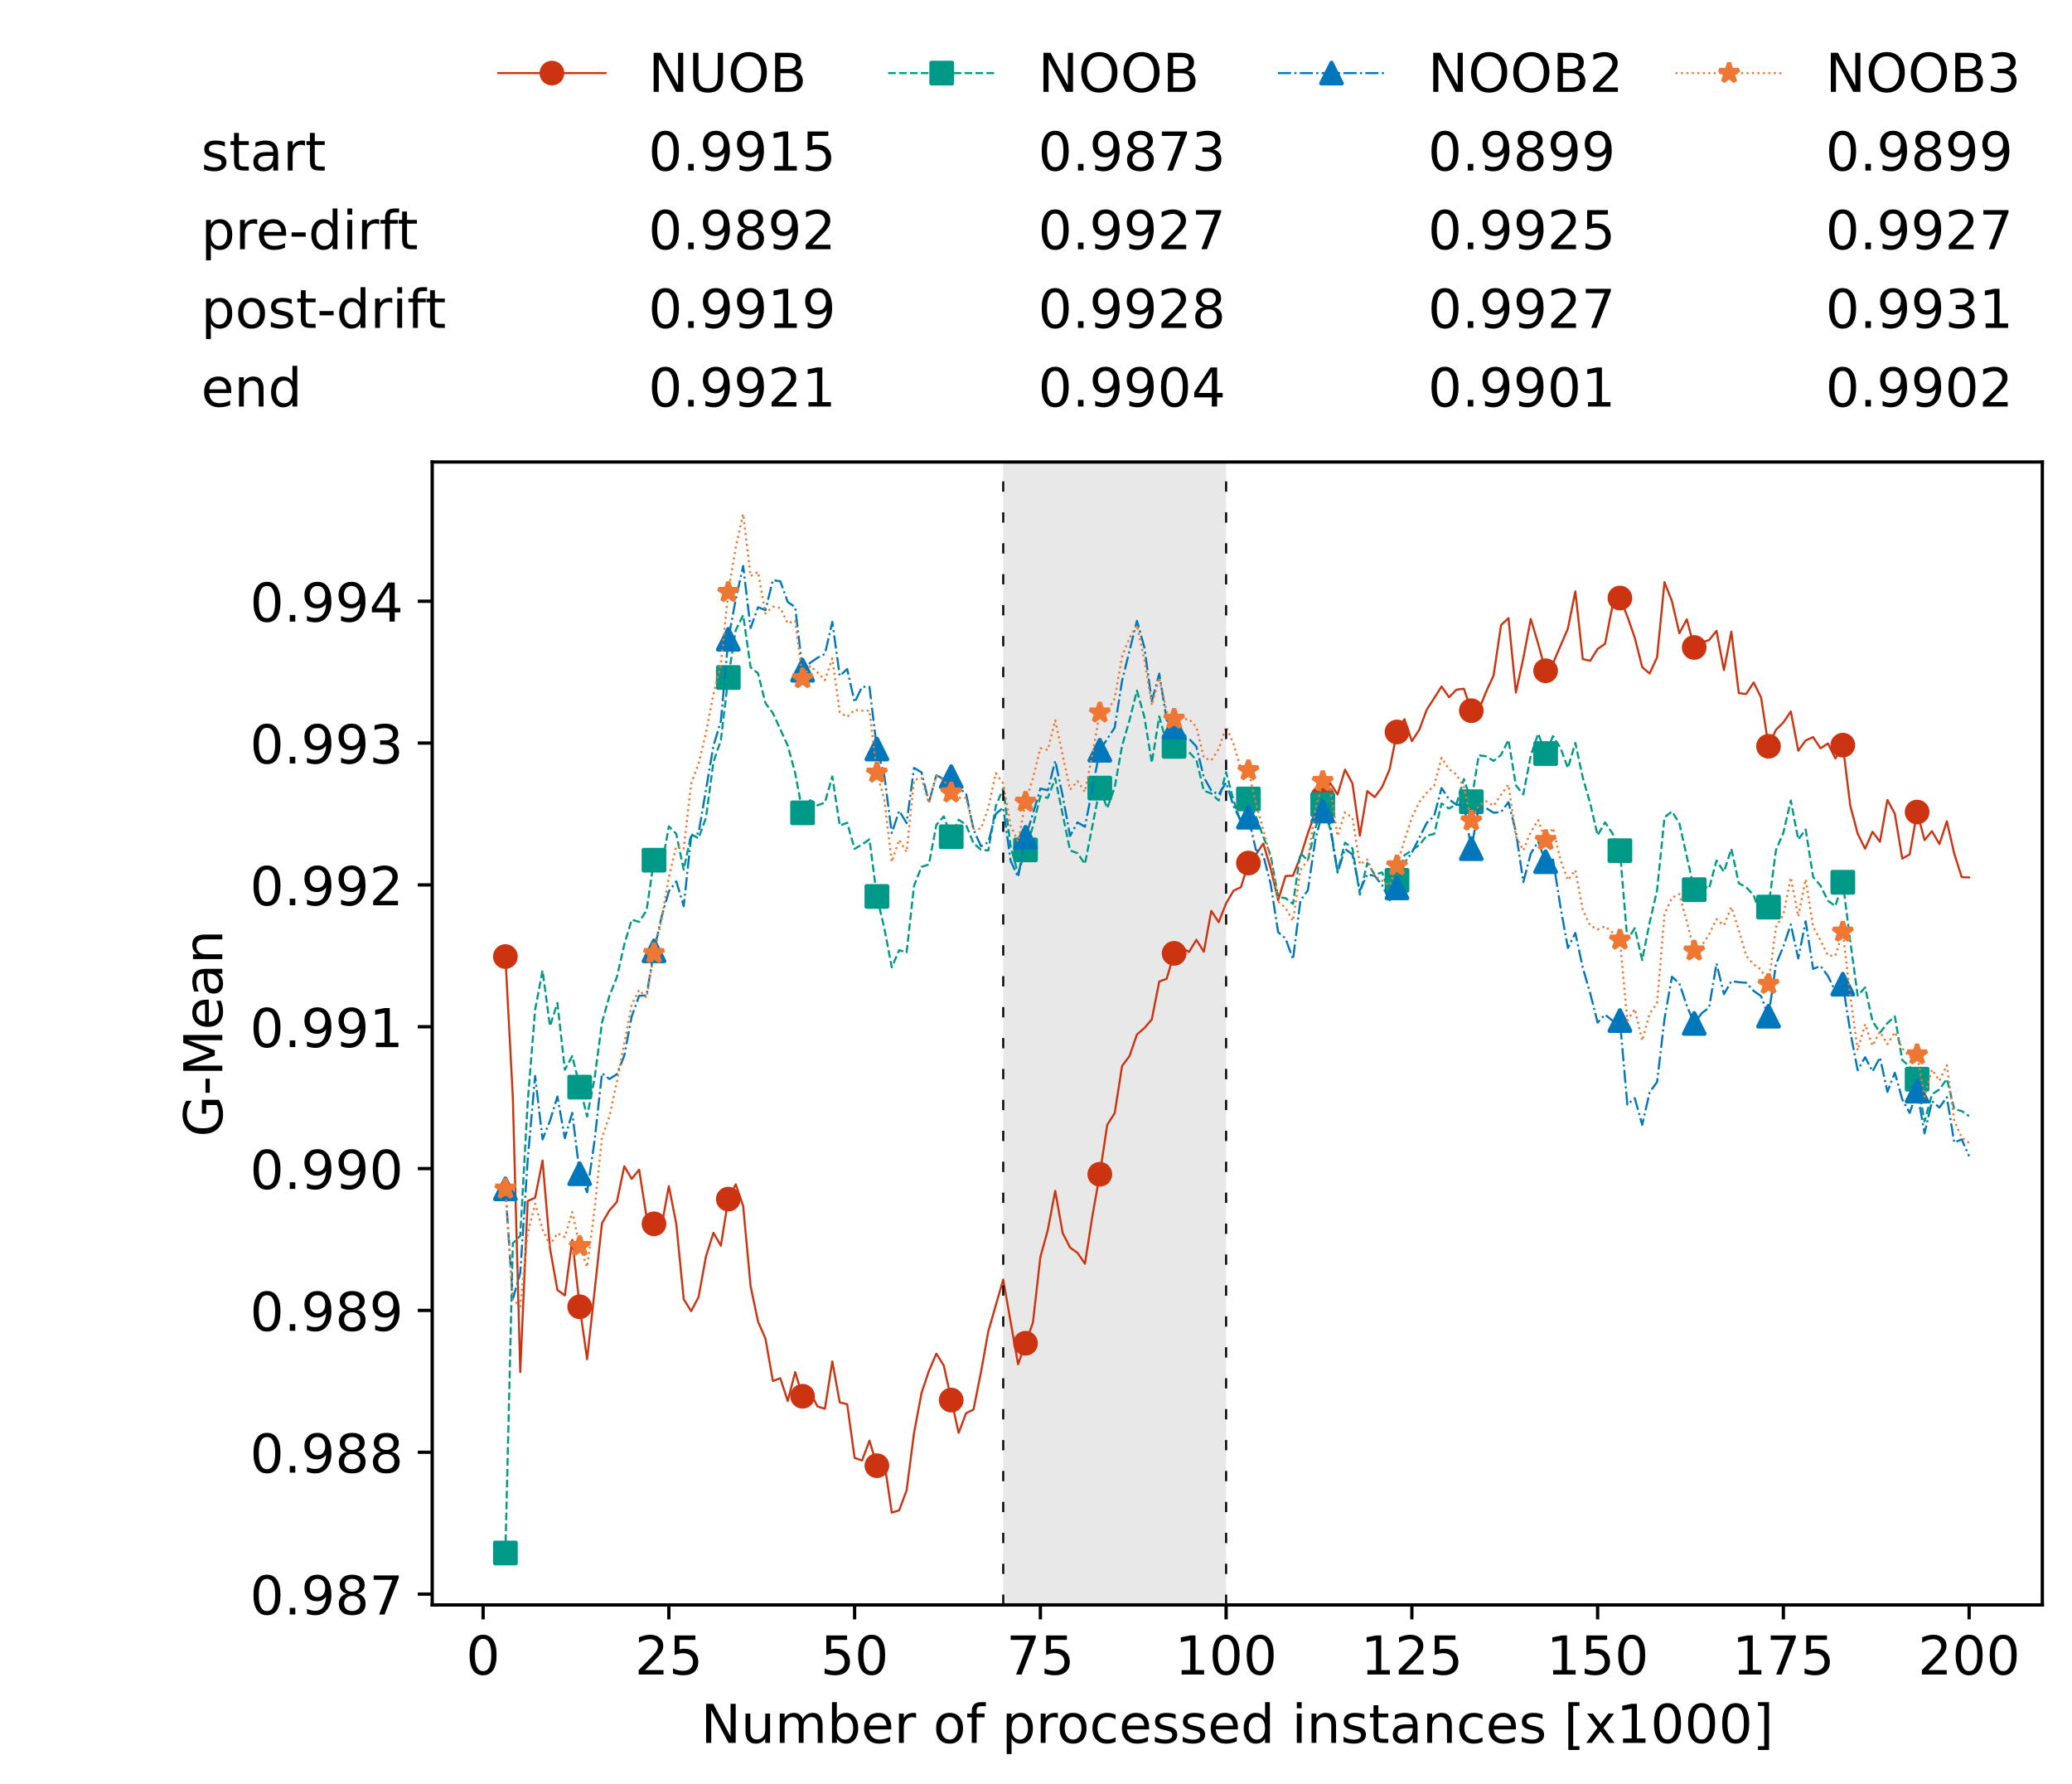 <?xml version="1.0" encoding="utf-8" standalone="no"?>
<!DOCTYPE svg PUBLIC "-//W3C//DTD SVG 1.1//EN"
  "http://www.w3.org/Graphics/SVG/1.1/DTD/svg11.dtd">
<!-- Created with matplotlib (https://matplotlib.org/) -->
<svg height="432.615pt" version="1.1" viewBox="0 0 502.65 432.615" width="502.65pt" xmlns="http://www.w3.org/2000/svg" xmlns:xlink="http://www.w3.org/1999/xlink">
 <defs>
  <style type="text/css">*{stroke-linecap:butt;stroke-linejoin:round;}</style>
 </defs>
 <g id="figure_1">
  <g id="patch_1">
   <path d="M 0 432.615 
L 502.65 432.615 
L 502.65 0 
L 0 0 
z
" style="fill:#ffffff;"/>
  </g>
  <g id="axes_1">
   <g id="patch_2">
    <path d="M 104.85 389.252 
L 495.45 389.252 
L 495.45 112.052 
L 104.85 112.052 
z
" style="fill:#ffffff;"/>
   </g>
   <g id="patch_3">
    <path clip-path="url(#p8a33b197ce)" d="M 297.446 389.252 
L 297.446 112.052 
L 243.372 112.052 
L 243.372 389.252 
z
" style="fill:#d3d3d3;opacity:0.5;"/>
   </g>
   <g id="matplotlib.axis_1">
    <g id="xtick_1">
     <g id="line2d_1">
      <defs>
       <path d="M 0 0 
L 0 3.5 
" id="m72b11c791d" style="stroke:#000000;stroke-width:0.8;"/>
      </defs>
      <g>
       <use style="stroke:#000000;stroke-width:0.8;" x="117.197" xlink:href="#m72b11c791d" y="389.252"/>
      </g>
     </g>
     <g id="text_1">
      <!-- 0 -->
      <g transform="translate(113.061 406.13)scale(0.13 -0.13)">
       <defs>
        <path d="M 31.781 66.406 
Q 24.172 66.406 20.328 58.906 
Q 16.5 51.422 16.5 36.375 
Q 16.5 21.391 20.328 13.891 
Q 24.172 6.391 31.781 6.391 
Q 39.453 6.391 43.281 13.891 
Q 47.125 21.391 47.125 36.375 
Q 47.125 51.422 43.281 58.906 
Q 39.453 66.406 31.781 66.406 
z
M 31.781 74.219 
Q 44.047 74.219 50.516 64.516 
Q 56.984 54.828 56.984 36.375 
Q 56.984 17.969 50.516 8.266 
Q 44.047 -1.422 31.781 -1.422 
Q 19.531 -1.422 13.062 8.266 
Q 6.594 17.969 6.594 36.375 
Q 6.594 54.828 13.062 64.516 
Q 19.531 74.219 31.781 74.219 
z
" id="DejaVuSans-48"/>
       </defs>
       <use xlink:href="#DejaVuSans-48"/>
      </g>
     </g>
    </g>
    <g id="xtick_2">
     <g id="line2d_2">
      <g>
       <use style="stroke:#000000;stroke-width:0.8;" x="162.259" xlink:href="#m72b11c791d" y="389.252"/>
      </g>
     </g>
     <g id="text_2">
      <!-- 25 -->
      <g transform="translate(153.988 406.13)scale(0.13 -0.13)">
       <defs>
        <path d="M 19.188 8.297 
L 53.609 8.297 
L 53.609 0 
L 7.328 0 
L 7.328 8.297 
Q 12.938 14.109 22.625 23.891 
Q 32.328 33.688 34.812 36.531 
Q 39.547 41.844 41.422 45.531 
Q 43.312 49.219 43.312 52.781 
Q 43.312 58.594 39.234 62.25 
Q 35.156 65.922 28.609 65.922 
Q 23.969 65.922 18.812 64.312 
Q 13.672 62.703 7.812 59.422 
L 7.812 69.391 
Q 13.766 71.781 18.938 73 
Q 24.125 74.219 28.422 74.219 
Q 39.75 74.219 46.484 68.547 
Q 53.219 62.891 53.219 53.422 
Q 53.219 48.922 51.531 44.891 
Q 49.859 40.875 45.406 35.406 
Q 44.188 33.984 37.641 27.219 
Q 31.109 20.453 19.188 8.297 
z
" id="DejaVuSans-50"/>
        <path d="M 10.797 72.906 
L 49.516 72.906 
L 49.516 64.594 
L 19.828 64.594 
L 19.828 46.734 
Q 21.969 47.469 24.109 47.828 
Q 26.266 48.188 28.422 48.188 
Q 40.625 48.188 47.75 41.5 
Q 54.891 34.812 54.891 23.391 
Q 54.891 11.625 47.562 5.094 
Q 40.234 -1.422 26.906 -1.422 
Q 22.312 -1.422 17.547 -0.641 
Q 12.797 0.141 7.719 1.703 
L 7.719 11.625 
Q 12.109 9.234 16.797 8.062 
Q 21.484 6.891 26.703 6.891 
Q 35.156 6.891 40.078 11.328 
Q 45.016 15.766 45.016 23.391 
Q 45.016 31 40.078 35.438 
Q 35.156 39.891 26.703 39.891 
Q 22.75 39.891 18.812 39.016 
Q 14.891 38.141 10.797 36.281 
z
" id="DejaVuSans-53"/>
       </defs>
       <use xlink:href="#DejaVuSans-50"/>
       <use x="63.623" xlink:href="#DejaVuSans-53"/>
      </g>
     </g>
    </g>
    <g id="xtick_3">
     <g id="line2d_3">
      <g>
       <use style="stroke:#000000;stroke-width:0.8;" x="207.322" xlink:href="#m72b11c791d" y="389.252"/>
      </g>
     </g>
     <g id="text_3">
      <!-- 50 -->
      <g transform="translate(199.05 406.13)scale(0.13 -0.13)">
       <use xlink:href="#DejaVuSans-53"/>
       <use x="63.623" xlink:href="#DejaVuSans-48"/>
      </g>
     </g>
    </g>
    <g id="xtick_4">
     <g id="line2d_4">
      <g>
       <use style="stroke:#000000;stroke-width:0.8;" x="252.384" xlink:href="#m72b11c791d" y="389.252"/>
      </g>
     </g>
     <g id="text_4">
      <!-- 75 -->
      <g transform="translate(244.113 406.13)scale(0.13 -0.13)">
       <defs>
        <path d="M 8.203 72.906 
L 55.078 72.906 
L 55.078 68.703 
L 28.609 0 
L 18.312 0 
L 43.219 64.594 
L 8.203 64.594 
z
" id="DejaVuSans-55"/>
       </defs>
       <use xlink:href="#DejaVuSans-55"/>
       <use x="63.623" xlink:href="#DejaVuSans-53"/>
      </g>
     </g>
    </g>
    <g id="xtick_5">
     <g id="line2d_5">
      <g>
       <use style="stroke:#000000;stroke-width:0.8;" x="297.446" xlink:href="#m72b11c791d" y="389.252"/>
      </g>
     </g>
     <g id="text_5">
      <!-- 100 -->
      <g transform="translate(285.039 406.13)scale(0.13 -0.13)">
       <defs>
        <path d="M 12.406 8.297 
L 28.516 8.297 
L 28.516 63.922 
L 10.984 60.406 
L 10.984 69.391 
L 28.422 72.906 
L 38.281 72.906 
L 38.281 8.297 
L 54.391 8.297 
L 54.391 0 
L 12.406 0 
z
" id="DejaVuSans-49"/>
       </defs>
       <use xlink:href="#DejaVuSans-49"/>
       <use x="63.623" xlink:href="#DejaVuSans-48"/>
       <use x="127.246" xlink:href="#DejaVuSans-48"/>
      </g>
     </g>
    </g>
    <g id="xtick_6">
     <g id="line2d_6">
      <g>
       <use style="stroke:#000000;stroke-width:0.8;" x="342.509" xlink:href="#m72b11c791d" y="389.252"/>
      </g>
     </g>
     <g id="text_6">
      <!-- 125 -->
      <g transform="translate(330.102 406.13)scale(0.13 -0.13)">
       <use xlink:href="#DejaVuSans-49"/>
       <use x="63.623" xlink:href="#DejaVuSans-50"/>
       <use x="127.246" xlink:href="#DejaVuSans-53"/>
      </g>
     </g>
    </g>
    <g id="xtick_7">
     <g id="line2d_7">
      <g>
       <use style="stroke:#000000;stroke-width:0.8;" x="387.571" xlink:href="#m72b11c791d" y="389.252"/>
      </g>
     </g>
     <g id="text_7">
      <!-- 150 -->
      <g transform="translate(375.164 406.13)scale(0.13 -0.13)">
       <use xlink:href="#DejaVuSans-49"/>
       <use x="63.623" xlink:href="#DejaVuSans-53"/>
       <use x="127.246" xlink:href="#DejaVuSans-48"/>
      </g>
     </g>
    </g>
    <g id="xtick_8">
     <g id="line2d_8">
      <g>
       <use style="stroke:#000000;stroke-width:0.8;" x="432.633" xlink:href="#m72b11c791d" y="389.252"/>
      </g>
     </g>
     <g id="text_8">
      <!-- 175 -->
      <g transform="translate(420.226 406.13)scale(0.13 -0.13)">
       <use xlink:href="#DejaVuSans-49"/>
       <use x="63.623" xlink:href="#DejaVuSans-55"/>
       <use x="127.246" xlink:href="#DejaVuSans-53"/>
      </g>
     </g>
    </g>
    <g id="xtick_9">
     <g id="line2d_9">
      <g>
       <use style="stroke:#000000;stroke-width:0.8;" x="477.695" xlink:href="#m72b11c791d" y="389.252"/>
      </g>
     </g>
     <g id="text_9">
      <!-- 200 -->
      <g transform="translate(465.289 406.13)scale(0.13 -0.13)">
       <use xlink:href="#DejaVuSans-50"/>
       <use x="63.623" xlink:href="#DejaVuSans-48"/>
       <use x="127.246" xlink:href="#DejaVuSans-48"/>
      </g>
     </g>
    </g>
    <g id="text_10">
     <!-- Number of processed instances [x1000] -->
     <g transform="translate(170.025 422.711)scale(0.13 -0.13)">
      <defs>
       <path d="M 9.812 72.906 
L 23.094 72.906 
L 55.422 11.922 
L 55.422 72.906 
L 64.984 72.906 
L 64.984 0 
L 51.703 0 
L 19.391 60.984 
L 19.391 0 
L 9.812 0 
z
" id="DejaVuSans-78"/>
       <path d="M 8.5 21.578 
L 8.5 54.688 
L 17.484 54.688 
L 17.484 21.922 
Q 17.484 14.156 20.5 10.266 
Q 23.531 6.391 29.594 6.391 
Q 36.859 6.391 41.078 11.031 
Q 45.312 15.672 45.312 23.688 
L 45.312 54.688 
L 54.297 54.688 
L 54.297 0 
L 45.312 0 
L 45.312 8.406 
Q 42.047 3.422 37.719 1 
Q 33.406 -1.422 27.688 -1.422 
Q 18.266 -1.422 13.375 4.438 
Q 8.5 10.297 8.5 21.578 
z
M 31.109 56 
z
" id="DejaVuSans-117"/>
       <path d="M 52 44.188 
Q 55.375 50.25 60.062 53.125 
Q 64.75 56 71.094 56 
Q 79.641 56 84.281 50.016 
Q 88.922 44.047 88.922 33.016 
L 88.922 0 
L 79.891 0 
L 79.891 32.719 
Q 79.891 40.578 77.094 44.375 
Q 74.312 48.188 68.609 48.188 
Q 61.625 48.188 57.562 43.547 
Q 53.516 38.922 53.516 30.906 
L 53.516 0 
L 44.484 0 
L 44.484 32.719 
Q 44.484 40.625 41.703 44.406 
Q 38.922 48.188 33.109 48.188 
Q 26.219 48.188 22.156 43.531 
Q 18.109 38.875 18.109 30.906 
L 18.109 0 
L 9.078 0 
L 9.078 54.688 
L 18.109 54.688 
L 18.109 46.188 
Q 21.188 51.219 25.484 53.609 
Q 29.781 56 35.688 56 
Q 41.656 56 45.828 52.969 
Q 50 49.953 52 44.188 
z
" id="DejaVuSans-109"/>
       <path d="M 48.688 27.297 
Q 48.688 37.203 44.609 42.844 
Q 40.531 48.484 33.406 48.484 
Q 26.266 48.484 22.188 42.844 
Q 18.109 37.203 18.109 27.297 
Q 18.109 17.391 22.188 11.75 
Q 26.266 6.109 33.406 6.109 
Q 40.531 6.109 44.609 11.75 
Q 48.688 17.391 48.688 27.297 
z
M 18.109 46.391 
Q 20.953 51.266 25.266 53.625 
Q 29.594 56 35.594 56 
Q 45.562 56 51.781 48.094 
Q 58.016 40.188 58.016 27.297 
Q 58.016 14.406 51.781 6.484 
Q 45.562 -1.422 35.594 -1.422 
Q 29.594 -1.422 25.266 0.953 
Q 20.953 3.328 18.109 8.203 
L 18.109 0 
L 9.078 0 
L 9.078 75.984 
L 18.109 75.984 
z
" id="DejaVuSans-98"/>
       <path d="M 56.203 29.594 
L 56.203 25.203 
L 14.891 25.203 
Q 15.484 15.922 20.484 11.062 
Q 25.484 6.203 34.422 6.203 
Q 39.594 6.203 44.453 7.469 
Q 49.312 8.734 54.109 11.281 
L 54.109 2.781 
Q 49.266 0.734 44.188 -0.344 
Q 39.109 -1.422 33.891 -1.422 
Q 20.797 -1.422 13.156 6.188 
Q 5.516 13.812 5.516 26.812 
Q 5.516 40.234 12.766 48.109 
Q 20.016 56 32.328 56 
Q 43.359 56 49.781 48.891 
Q 56.203 41.797 56.203 29.594 
z
M 47.219 32.234 
Q 47.125 39.594 43.094 43.984 
Q 39.062 48.391 32.422 48.391 
Q 24.906 48.391 20.391 44.141 
Q 15.875 39.891 15.188 32.172 
z
" id="DejaVuSans-101"/>
       <path d="M 41.109 46.297 
Q 39.594 47.172 37.812 47.578 
Q 36.031 48 33.891 48 
Q 26.266 48 22.188 43.047 
Q 18.109 38.094 18.109 28.812 
L 18.109 0 
L 9.078 0 
L 9.078 54.688 
L 18.109 54.688 
L 18.109 46.188 
Q 20.953 51.172 25.484 53.578 
Q 30.031 56 36.531 56 
Q 37.453 56 38.578 55.875 
Q 39.703 55.766 41.062 55.516 
z
" id="DejaVuSans-114"/>
       <path id="DejaVuSans-32"/>
       <path d="M 30.609 48.391 
Q 23.391 48.391 19.188 42.75 
Q 14.984 37.109 14.984 27.297 
Q 14.984 17.484 19.156 11.844 
Q 23.344 6.203 30.609 6.203 
Q 37.797 6.203 41.984 11.859 
Q 46.188 17.531 46.188 27.297 
Q 46.188 37.016 41.984 42.703 
Q 37.797 48.391 30.609 48.391 
z
M 30.609 56 
Q 42.328 56 49.016 48.375 
Q 55.719 40.766 55.719 27.297 
Q 55.719 13.875 49.016 6.219 
Q 42.328 -1.422 30.609 -1.422 
Q 18.844 -1.422 12.172 6.219 
Q 5.516 13.875 5.516 27.297 
Q 5.516 40.766 12.172 48.375 
Q 18.844 56 30.609 56 
z
" id="DejaVuSans-111"/>
       <path d="M 37.109 75.984 
L 37.109 68.5 
L 28.516 68.5 
Q 23.688 68.5 21.797 66.547 
Q 19.922 64.594 19.922 59.516 
L 19.922 54.688 
L 34.719 54.688 
L 34.719 47.703 
L 19.922 47.703 
L 19.922 0 
L 10.891 0 
L 10.891 47.703 
L 2.297 47.703 
L 2.297 54.688 
L 10.891 54.688 
L 10.891 58.5 
Q 10.891 67.625 15.141 71.797 
Q 19.391 75.984 28.609 75.984 
z
" id="DejaVuSans-102"/>
       <path d="M 18.109 8.203 
L 18.109 -20.797 
L 9.078 -20.797 
L 9.078 54.688 
L 18.109 54.688 
L 18.109 46.391 
Q 20.953 51.266 25.266 53.625 
Q 29.594 56 35.594 56 
Q 45.562 56 51.781 48.094 
Q 58.016 40.188 58.016 27.297 
Q 58.016 14.406 51.781 6.484 
Q 45.562 -1.422 35.594 -1.422 
Q 29.594 -1.422 25.266 0.953 
Q 20.953 3.328 18.109 8.203 
z
M 48.688 27.297 
Q 48.688 37.203 44.609 42.844 
Q 40.531 48.484 33.406 48.484 
Q 26.266 48.484 22.188 42.844 
Q 18.109 37.203 18.109 27.297 
Q 18.109 17.391 22.188 11.75 
Q 26.266 6.109 33.406 6.109 
Q 40.531 6.109 44.609 11.75 
Q 48.688 17.391 48.688 27.297 
z
" id="DejaVuSans-112"/>
       <path d="M 48.781 52.594 
L 48.781 44.188 
Q 44.969 46.297 41.141 47.344 
Q 37.312 48.391 33.406 48.391 
Q 24.656 48.391 19.812 42.844 
Q 14.984 37.312 14.984 27.297 
Q 14.984 17.281 19.812 11.734 
Q 24.656 6.203 33.406 6.203 
Q 37.312 6.203 41.141 7.25 
Q 44.969 8.297 48.781 10.406 
L 48.781 2.094 
Q 45.016 0.344 40.984 -0.531 
Q 36.969 -1.422 32.422 -1.422 
Q 20.062 -1.422 12.781 6.344 
Q 5.516 14.109 5.516 27.297 
Q 5.516 40.672 12.859 48.328 
Q 20.219 56 33.016 56 
Q 37.156 56 41.109 55.141 
Q 45.062 54.297 48.781 52.594 
z
" id="DejaVuSans-99"/>
       <path d="M 44.281 53.078 
L 44.281 44.578 
Q 40.484 46.531 36.375 47.5 
Q 32.281 48.484 27.875 48.484 
Q 21.188 48.484 17.844 46.438 
Q 14.5 44.391 14.5 40.281 
Q 14.5 37.156 16.891 35.375 
Q 19.281 33.594 26.516 31.984 
L 29.594 31.297 
Q 39.156 29.25 43.188 25.516 
Q 47.219 21.781 47.219 15.094 
Q 47.219 7.469 41.188 3.016 
Q 35.156 -1.422 24.609 -1.422 
Q 20.219 -1.422 15.453 -0.562 
Q 10.688 0.297 5.422 2 
L 5.422 11.281 
Q 10.406 8.688 15.234 7.391 
Q 20.062 6.109 24.812 6.109 
Q 31.156 6.109 34.562 8.281 
Q 37.984 10.453 37.984 14.406 
Q 37.984 18.062 35.516 20.016 
Q 33.062 21.969 24.703 23.781 
L 21.578 24.516 
Q 13.234 26.266 9.516 29.906 
Q 5.812 33.547 5.812 39.891 
Q 5.812 47.609 11.281 51.797 
Q 16.75 56 26.812 56 
Q 31.781 56 36.172 55.266 
Q 40.578 54.547 44.281 53.078 
z
" id="DejaVuSans-115"/>
       <path d="M 45.406 46.391 
L 45.406 75.984 
L 54.391 75.984 
L 54.391 0 
L 45.406 0 
L 45.406 8.203 
Q 42.578 3.328 38.25 0.953 
Q 33.938 -1.422 27.875 -1.422 
Q 17.969 -1.422 11.734 6.484 
Q 5.516 14.406 5.516 27.297 
Q 5.516 40.188 11.734 48.094 
Q 17.969 56 27.875 56 
Q 33.938 56 38.25 53.625 
Q 42.578 51.266 45.406 46.391 
z
M 14.797 27.297 
Q 14.797 17.391 18.875 11.75 
Q 22.953 6.109 30.078 6.109 
Q 37.203 6.109 41.297 11.75 
Q 45.406 17.391 45.406 27.297 
Q 45.406 37.203 41.297 42.844 
Q 37.203 48.484 30.078 48.484 
Q 22.953 48.484 18.875 42.844 
Q 14.797 37.203 14.797 27.297 
z
" id="DejaVuSans-100"/>
       <path d="M 9.422 54.688 
L 18.406 54.688 
L 18.406 0 
L 9.422 0 
z
M 9.422 75.984 
L 18.406 75.984 
L 18.406 64.594 
L 9.422 64.594 
z
" id="DejaVuSans-105"/>
       <path d="M 54.891 33.016 
L 54.891 0 
L 45.906 0 
L 45.906 32.719 
Q 45.906 40.484 42.875 44.328 
Q 39.844 48.188 33.797 48.188 
Q 26.516 48.188 22.312 43.547 
Q 18.109 38.922 18.109 30.906 
L 18.109 0 
L 9.078 0 
L 9.078 54.688 
L 18.109 54.688 
L 18.109 46.188 
Q 21.344 51.125 25.703 53.562 
Q 30.078 56 35.797 56 
Q 45.219 56 50.047 50.172 
Q 54.891 44.344 54.891 33.016 
z
" id="DejaVuSans-110"/>
       <path d="M 18.312 70.219 
L 18.312 54.688 
L 36.812 54.688 
L 36.812 47.703 
L 18.312 47.703 
L 18.312 18.016 
Q 18.312 11.328 20.141 9.422 
Q 21.969 7.516 27.594 7.516 
L 36.812 7.516 
L 36.812 0 
L 27.594 0 
Q 17.188 0 13.234 3.875 
Q 9.281 7.766 9.281 18.016 
L 9.281 47.703 
L 2.688 47.703 
L 2.688 54.688 
L 9.281 54.688 
L 9.281 70.219 
z
" id="DejaVuSans-116"/>
       <path d="M 34.281 27.484 
Q 23.391 27.484 19.188 25 
Q 14.984 22.516 14.984 16.5 
Q 14.984 11.719 18.141 8.906 
Q 21.297 6.109 26.703 6.109 
Q 34.188 6.109 38.703 11.406 
Q 43.219 16.703 43.219 25.484 
L 43.219 27.484 
z
M 52.203 31.203 
L 52.203 0 
L 43.219 0 
L 43.219 8.297 
Q 40.141 3.328 35.547 0.953 
Q 30.953 -1.422 24.312 -1.422 
Q 15.922 -1.422 10.953 3.297 
Q 6 8.016 6 15.922 
Q 6 25.141 12.172 29.828 
Q 18.359 34.516 30.609 34.516 
L 43.219 34.516 
L 43.219 35.406 
Q 43.219 41.609 39.141 45 
Q 35.062 48.391 27.688 48.391 
Q 23 48.391 18.547 47.266 
Q 14.109 46.141 10.016 43.891 
L 10.016 52.203 
Q 14.938 54.109 19.578 55.047 
Q 24.219 56 28.609 56 
Q 40.484 56 46.344 49.844 
Q 52.203 43.703 52.203 31.203 
z
" id="DejaVuSans-97"/>
       <path d="M 8.594 75.984 
L 29.297 75.984 
L 29.297 69 
L 17.578 69 
L 17.578 -6.203 
L 29.297 -6.203 
L 29.297 -13.188 
L 8.594 -13.188 
z
" id="DejaVuSans-91"/>
       <path d="M 54.891 54.688 
L 35.109 28.078 
L 55.906 0 
L 45.312 0 
L 29.391 21.484 
L 13.484 0 
L 2.875 0 
L 24.125 28.609 
L 4.688 54.688 
L 15.281 54.688 
L 29.781 35.203 
L 44.281 54.688 
z
" id="DejaVuSans-120"/>
       <path d="M 30.422 75.984 
L 30.422 -13.188 
L 9.719 -13.188 
L 9.719 -6.203 
L 21.391 -6.203 
L 21.391 69 
L 9.719 69 
L 9.719 75.984 
z
" id="DejaVuSans-93"/>
      </defs>
      <use xlink:href="#DejaVuSans-78"/>
      <use x="74.805" xlink:href="#DejaVuSans-117"/>
      <use x="138.184" xlink:href="#DejaVuSans-109"/>
      <use x="235.596" xlink:href="#DejaVuSans-98"/>
      <use x="299.072" xlink:href="#DejaVuSans-101"/>
      <use x="360.596" xlink:href="#DejaVuSans-114"/>
      <use x="401.709" xlink:href="#DejaVuSans-32"/>
      <use x="433.496" xlink:href="#DejaVuSans-111"/>
      <use x="494.678" xlink:href="#DejaVuSans-102"/>
      <use x="529.883" xlink:href="#DejaVuSans-32"/>
      <use x="561.67" xlink:href="#DejaVuSans-112"/>
      <use x="625.146" xlink:href="#DejaVuSans-114"/>
      <use x="664.01" xlink:href="#DejaVuSans-111"/>
      <use x="725.191" xlink:href="#DejaVuSans-99"/>
      <use x="780.172" xlink:href="#DejaVuSans-101"/>
      <use x="841.695" xlink:href="#DejaVuSans-115"/>
      <use x="893.795" xlink:href="#DejaVuSans-115"/>
      <use x="945.895" xlink:href="#DejaVuSans-101"/>
      <use x="1007.418" xlink:href="#DejaVuSans-100"/>
      <use x="1070.895" xlink:href="#DejaVuSans-32"/>
      <use x="1102.682" xlink:href="#DejaVuSans-105"/>
      <use x="1130.465" xlink:href="#DejaVuSans-110"/>
      <use x="1193.844" xlink:href="#DejaVuSans-115"/>
      <use x="1245.943" xlink:href="#DejaVuSans-116"/>
      <use x="1285.152" xlink:href="#DejaVuSans-97"/>
      <use x="1346.432" xlink:href="#DejaVuSans-110"/>
      <use x="1409.811" xlink:href="#DejaVuSans-99"/>
      <use x="1464.791" xlink:href="#DejaVuSans-101"/>
      <use x="1526.314" xlink:href="#DejaVuSans-115"/>
      <use x="1578.414" xlink:href="#DejaVuSans-32"/>
      <use x="1610.201" xlink:href="#DejaVuSans-91"/>
      <use x="1649.215" xlink:href="#DejaVuSans-120"/>
      <use x="1708.395" xlink:href="#DejaVuSans-49"/>
      <use x="1772.018" xlink:href="#DejaVuSans-48"/>
      <use x="1835.641" xlink:href="#DejaVuSans-48"/>
      <use x="1899.264" xlink:href="#DejaVuSans-48"/>
      <use x="1962.887" xlink:href="#DejaVuSans-93"/>
     </g>
    </g>
   </g>
   <g id="matplotlib.axis_2">
    <g id="ytick_1">
     <g id="line2d_10">
      <defs>
       <path d="M 0 0 
L -3.5 0 
" id="m61c4c70824" style="stroke:#000000;stroke-width:0.8;"/>
      </defs>
      <g>
       <use style="stroke:#000000;stroke-width:0.8;" x="104.85" xlink:href="#m61c4c70824" y="386.627"/>
      </g>
     </g>
     <g id="text_11">
      <!-- 0.987 -->
      <g transform="translate(60.633 391.566)scale(0.13 -0.13)">
       <defs>
        <path d="M 10.688 12.406 
L 21 12.406 
L 21 0 
L 10.688 0 
z
" id="DejaVuSans-46"/>
        <path d="M 10.984 1.516 
L 10.984 10.5 
Q 14.703 8.734 18.5 7.812 
Q 22.312 6.891 25.984 6.891 
Q 35.75 6.891 40.891 13.453 
Q 46.047 20.016 46.781 33.406 
Q 43.953 29.203 39.594 26.953 
Q 35.25 24.703 29.984 24.703 
Q 19.047 24.703 12.672 31.312 
Q 6.297 37.938 6.297 49.422 
Q 6.297 60.641 12.938 67.422 
Q 19.578 74.219 30.609 74.219 
Q 43.266 74.219 49.922 64.516 
Q 56.594 54.828 56.594 36.375 
Q 56.594 19.141 48.406 8.859 
Q 40.234 -1.422 26.422 -1.422 
Q 22.703 -1.422 18.891 -0.688 
Q 15.094 0.047 10.984 1.516 
z
M 30.609 32.422 
Q 37.25 32.422 41.125 36.953 
Q 45.016 41.5 45.016 49.422 
Q 45.016 57.281 41.125 61.844 
Q 37.25 66.406 30.609 66.406 
Q 23.969 66.406 20.094 61.844 
Q 16.219 57.281 16.219 49.422 
Q 16.219 41.5 20.094 36.953 
Q 23.969 32.422 30.609 32.422 
z
" id="DejaVuSans-57"/>
        <path d="M 31.781 34.625 
Q 24.75 34.625 20.719 30.859 
Q 16.703 27.094 16.703 20.516 
Q 16.703 13.922 20.719 10.156 
Q 24.75 6.391 31.781 6.391 
Q 38.812 6.391 42.859 10.172 
Q 46.922 13.969 46.922 20.516 
Q 46.922 27.094 42.891 30.859 
Q 38.875 34.625 31.781 34.625 
z
M 21.922 38.812 
Q 15.578 40.375 12.031 44.719 
Q 8.5 49.078 8.5 55.328 
Q 8.5 64.062 14.719 69.141 
Q 20.953 74.219 31.781 74.219 
Q 42.672 74.219 48.875 69.141 
Q 55.078 64.062 55.078 55.328 
Q 55.078 49.078 51.531 44.719 
Q 48 40.375 41.703 38.812 
Q 48.828 37.156 52.797 32.312 
Q 56.781 27.484 56.781 20.516 
Q 56.781 9.906 50.312 4.234 
Q 43.844 -1.422 31.781 -1.422 
Q 19.734 -1.422 13.25 4.234 
Q 6.781 9.906 6.781 20.516 
Q 6.781 27.484 10.781 32.312 
Q 14.797 37.156 21.922 38.812 
z
M 18.312 54.391 
Q 18.312 48.734 21.844 45.562 
Q 25.391 42.391 31.781 42.391 
Q 38.141 42.391 41.719 45.562 
Q 45.312 48.734 45.312 54.391 
Q 45.312 60.062 41.719 63.234 
Q 38.141 66.406 31.781 66.406 
Q 25.391 66.406 21.844 63.234 
Q 18.312 60.062 18.312 54.391 
z
" id="DejaVuSans-56"/>
       </defs>
       <use xlink:href="#DejaVuSans-48"/>
       <use x="63.623" xlink:href="#DejaVuSans-46"/>
       <use x="95.41" xlink:href="#DejaVuSans-57"/>
       <use x="159.033" xlink:href="#DejaVuSans-56"/>
       <use x="222.656" xlink:href="#DejaVuSans-55"/>
      </g>
     </g>
    </g>
    <g id="ytick_2">
     <g id="line2d_11">
      <g>
       <use style="stroke:#000000;stroke-width:0.8;" x="104.85" xlink:href="#m61c4c70824" y="352.226"/>
      </g>
     </g>
     <g id="text_12">
      <!-- 0.988 -->
      <g transform="translate(60.633 357.165)scale(0.13 -0.13)">
       <use xlink:href="#DejaVuSans-48"/>
       <use x="63.623" xlink:href="#DejaVuSans-46"/>
       <use x="95.41" xlink:href="#DejaVuSans-57"/>
       <use x="159.033" xlink:href="#DejaVuSans-56"/>
       <use x="222.656" xlink:href="#DejaVuSans-56"/>
      </g>
     </g>
    </g>
    <g id="ytick_3">
     <g id="line2d_12">
      <g>
       <use style="stroke:#000000;stroke-width:0.8;" x="104.85" xlink:href="#m61c4c70824" y="317.825"/>
      </g>
     </g>
     <g id="text_13">
      <!-- 0.989 -->
      <g transform="translate(60.633 322.764)scale(0.13 -0.13)">
       <use xlink:href="#DejaVuSans-48"/>
       <use x="63.623" xlink:href="#DejaVuSans-46"/>
       <use x="95.41" xlink:href="#DejaVuSans-57"/>
       <use x="159.033" xlink:href="#DejaVuSans-56"/>
       <use x="222.656" xlink:href="#DejaVuSans-57"/>
      </g>
     </g>
    </g>
    <g id="ytick_4">
     <g id="line2d_13">
      <g>
       <use style="stroke:#000000;stroke-width:0.8;" x="104.85" xlink:href="#m61c4c70824" y="283.423"/>
      </g>
     </g>
     <g id="text_14">
      <!-- 0.990 -->
      <g transform="translate(60.633 288.362)scale(0.13 -0.13)">
       <use xlink:href="#DejaVuSans-48"/>
       <use x="63.623" xlink:href="#DejaVuSans-46"/>
       <use x="95.41" xlink:href="#DejaVuSans-57"/>
       <use x="159.033" xlink:href="#DejaVuSans-57"/>
       <use x="222.656" xlink:href="#DejaVuSans-48"/>
      </g>
     </g>
    </g>
    <g id="ytick_5">
     <g id="line2d_14">
      <g>
       <use style="stroke:#000000;stroke-width:0.8;" x="104.85" xlink:href="#m61c4c70824" y="249.022"/>
      </g>
     </g>
     <g id="text_15">
      <!-- 0.991 -->
      <g transform="translate(60.633 253.961)scale(0.13 -0.13)">
       <use xlink:href="#DejaVuSans-48"/>
       <use x="63.623" xlink:href="#DejaVuSans-46"/>
       <use x="95.41" xlink:href="#DejaVuSans-57"/>
       <use x="159.033" xlink:href="#DejaVuSans-57"/>
       <use x="222.656" xlink:href="#DejaVuSans-49"/>
      </g>
     </g>
    </g>
    <g id="ytick_6">
     <g id="line2d_15">
      <g>
       <use style="stroke:#000000;stroke-width:0.8;" x="104.85" xlink:href="#m61c4c70824" y="214.621"/>
      </g>
     </g>
     <g id="text_16">
      <!-- 0.992 -->
      <g transform="translate(60.633 219.56)scale(0.13 -0.13)">
       <use xlink:href="#DejaVuSans-48"/>
       <use x="63.623" xlink:href="#DejaVuSans-46"/>
       <use x="95.41" xlink:href="#DejaVuSans-57"/>
       <use x="159.033" xlink:href="#DejaVuSans-57"/>
       <use x="222.656" xlink:href="#DejaVuSans-50"/>
      </g>
     </g>
    </g>
    <g id="ytick_7">
     <g id="line2d_16">
      <g>
       <use style="stroke:#000000;stroke-width:0.8;" x="104.85" xlink:href="#m61c4c70824" y="180.22"/>
      </g>
     </g>
     <g id="text_17">
      <!-- 0.993 -->
      <g transform="translate(60.633 185.158)scale(0.13 -0.13)">
       <defs>
        <path d="M 40.578 39.312 
Q 47.656 37.797 51.625 33 
Q 55.609 28.219 55.609 21.188 
Q 55.609 10.406 48.188 4.484 
Q 40.766 -1.422 27.094 -1.422 
Q 22.516 -1.422 17.656 -0.516 
Q 12.797 0.391 7.625 2.203 
L 7.625 11.719 
Q 11.719 9.328 16.594 8.109 
Q 21.484 6.891 26.812 6.891 
Q 36.078 6.891 40.938 10.547 
Q 45.797 14.203 45.797 21.188 
Q 45.797 27.641 41.281 31.266 
Q 36.766 34.906 28.719 34.906 
L 20.219 34.906 
L 20.219 43.016 
L 29.109 43.016 
Q 36.375 43.016 40.234 45.922 
Q 44.094 48.828 44.094 54.297 
Q 44.094 59.906 40.109 62.906 
Q 36.141 65.922 28.719 65.922 
Q 24.656 65.922 20.016 65.031 
Q 15.375 64.156 9.812 62.312 
L 9.812 71.094 
Q 15.438 72.656 20.344 73.438 
Q 25.25 74.219 29.594 74.219 
Q 40.828 74.219 47.359 69.109 
Q 53.906 64.016 53.906 55.328 
Q 53.906 49.266 50.438 45.094 
Q 46.969 40.922 40.578 39.312 
z
" id="DejaVuSans-51"/>
       </defs>
       <use xlink:href="#DejaVuSans-48"/>
       <use x="63.623" xlink:href="#DejaVuSans-46"/>
       <use x="95.41" xlink:href="#DejaVuSans-57"/>
       <use x="159.033" xlink:href="#DejaVuSans-57"/>
       <use x="222.656" xlink:href="#DejaVuSans-51"/>
      </g>
     </g>
    </g>
    <g id="ytick_8">
     <g id="line2d_17">
      <g>
       <use style="stroke:#000000;stroke-width:0.8;" x="104.85" xlink:href="#m61c4c70824" y="145.818"/>
      </g>
     </g>
     <g id="text_18">
      <!-- 0.994 -->
      <g transform="translate(60.633 150.757)scale(0.13 -0.13)">
       <defs>
        <path d="M 37.797 64.312 
L 12.891 25.391 
L 37.797 25.391 
z
M 35.203 72.906 
L 47.609 72.906 
L 47.609 25.391 
L 58.016 25.391 
L 58.016 17.188 
L 47.609 17.188 
L 47.609 0 
L 37.797 0 
L 37.797 17.188 
L 4.891 17.188 
L 4.891 26.703 
z
" id="DejaVuSans-52"/>
       </defs>
       <use xlink:href="#DejaVuSans-48"/>
       <use x="63.623" xlink:href="#DejaVuSans-46"/>
       <use x="95.41" xlink:href="#DejaVuSans-57"/>
       <use x="159.033" xlink:href="#DejaVuSans-57"/>
       <use x="222.656" xlink:href="#DejaVuSans-52"/>
      </g>
     </g>
    </g>
    <g id="text_19">
     <!-- G-Mean -->
     <g transform="translate(53.93 275.744)rotate(-90)scale(0.13 -0.13)">
      <defs>
       <path d="M 59.516 10.406 
L 59.516 29.984 
L 43.406 29.984 
L 43.406 38.094 
L 69.281 38.094 
L 69.281 6.781 
Q 63.578 2.734 56.688 0.656 
Q 49.812 -1.422 42 -1.422 
Q 24.906 -1.422 15.25 8.562 
Q 5.609 18.562 5.609 36.375 
Q 5.609 54.25 15.25 64.234 
Q 24.906 74.219 42 74.219 
Q 49.125 74.219 55.547 72.453 
Q 61.969 70.703 67.391 67.281 
L 67.391 56.781 
Q 61.922 61.422 55.766 63.766 
Q 49.609 66.109 42.828 66.109 
Q 29.438 66.109 22.719 58.641 
Q 16.016 51.172 16.016 36.375 
Q 16.016 21.625 22.719 14.156 
Q 29.438 6.688 42.828 6.688 
Q 48.047 6.688 52.141 7.594 
Q 56.25 8.5 59.516 10.406 
z
" id="DejaVuSans-71"/>
       <path d="M 4.891 31.391 
L 31.203 31.391 
L 31.203 23.391 
L 4.891 23.391 
z
" id="DejaVuSans-45"/>
       <path d="M 9.812 72.906 
L 24.516 72.906 
L 43.109 23.297 
L 61.812 72.906 
L 76.516 72.906 
L 76.516 0 
L 66.891 0 
L 66.891 64.016 
L 48.094 14.016 
L 38.188 14.016 
L 19.391 64.016 
L 19.391 0 
L 9.812 0 
z
" id="DejaVuSans-77"/>
      </defs>
      <use xlink:href="#DejaVuSans-71"/>
      <use x="77.49" xlink:href="#DejaVuSans-45"/>
      <use x="113.574" xlink:href="#DejaVuSans-77"/>
      <use x="199.854" xlink:href="#DejaVuSans-101"/>
      <use x="261.377" xlink:href="#DejaVuSans-97"/>
      <use x="322.656" xlink:href="#DejaVuSans-110"/>
     </g>
    </g>
   </g>
   <g id="line2d_18"/>
   <g id="line2d_19"/>
   <g id="line2d_20"/>
   <g id="line2d_21"/>
   <g id="line2d_22"/>
   <g id="line2d_23">
    <path clip-path="url(#p8a33b197ce)" d="M 122.605 231.997 
L 124.407 266.059 
L 126.21 332.782 
L 128.012 291.291 
L 129.815 290.495 
L 131.617 281.473 
L 133.419 302.726 
L 135.222 312.864 
L 137.024 314.185 
L 138.827 300.707 
L 140.629 316.941 
L 142.432 329.661 
L 146.037 296.67 
L 147.839 293.568 
L 149.642 291.521 
L 151.444 282.864 
L 153.247 285.924 
L 155.049 283.69 
L 156.852 295.186 
L 158.654 296.82 
L 160.457 297.521 
L 162.259 287.668 
L 164.062 296.818 
L 165.864 315.102 
L 167.667 318.001 
L 169.469 314.571 
L 171.272 304.663 
L 173.074 299.003 
L 174.877 302.121 
L 176.679 290.829 
L 178.482 287.239 
L 180.284 292.487 
L 182.087 311.931 
L 183.889 320.519 
L 185.692 324.655 
L 187.494 334.926 
L 189.297 334.285 
L 191.099 339.798 
L 192.902 332.788 
L 194.704 338.64 
L 196.507 337.509 
L 198.309 341.105 
L 200.112 341.683 
L 201.914 330.185 
L 203.717 340.136 
L 205.519 340.57 
L 207.322 353.581 
L 209.124 354.214 
L 210.927 349.408 
L 212.729 355.48 
L 214.532 354.559 
L 216.334 366.864 
L 218.137 366.298 
L 219.939 361.448 
L 221.742 347.522 
L 223.544 337.88 
L 225.347 332.507 
L 227.149 328.299 
L 228.952 331.2 
L 232.557 347.521 
L 234.359 342.762 
L 236.162 341.853 
L 237.964 332.867 
L 239.767 322.857 
L 243.372 310.333 
L 246.976 330.887 
L 250.581 320.758 
L 252.384 304.866 
L 254.186 298.326 
L 255.989 288.82 
L 257.791 299.055 
L 259.594 302.574 
L 261.396 303.869 
L 263.199 306.486 
L 265.001 294.942 
L 266.804 284.8 
L 268.606 272.801 
L 270.409 269.985 
L 272.211 258.532 
L 274.014 256.112 
L 275.816 250.884 
L 277.619 249.338 
L 279.421 247.223 
L 281.224 238.056 
L 283.026 237.38 
L 284.829 231.221 
L 286.631 229.786 
L 288.434 230.888 
L 290.236 227.942 
L 292.039 230.837 
L 293.841 220.908 
L 295.644 223.665 
L 297.446 219.08 
L 299.249 216.019 
L 301.051 215.165 
L 302.854 209.32 
L 304.656 207.266 
L 306.459 204.593 
L 308.261 210.641 
L 310.064 218.329 
L 311.866 212.455 
L 313.669 212.376 
L 315.471 207.794 
L 317.274 202.114 
L 319.076 197.1 
L 320.879 193.343 
L 322.681 189.915 
L 324.484 192.68 
L 326.286 186.667 
L 328.089 189.998 
L 329.891 202.684 
L 331.694 191.874 
L 333.496 193.34 
L 335.299 190.859 
L 337.101 186.619 
L 338.904 177.531 
L 340.706 174.425 
L 342.509 179.762 
L 344.311 176.988 
L 346.114 172.131 
L 349.719 166.505 
L 351.521 169.088 
L 353.324 167.278 
L 355.126 167.027 
L 356.928 172.363 
L 358.731 172.244 
L 360.533 167.746 
L 362.336 163.82 
L 364.138 151.618 
L 365.941 149.906 
L 367.743 167.977 
L 369.546 159.608 
L 371.348 150.112 
L 373.151 156.15 
L 374.953 162.686 
L 376.756 160.841 
L 380.361 152.431 
L 382.163 143.414 
L 383.966 159.85 
L 385.768 160.26 
L 387.571 157.385 
L 389.373 156.16 
L 391.176 146.89 
L 392.978 145.043 
L 394.781 149.476 
L 396.583 154.683 
L 398.386 161.803 
L 400.188 163.353 
L 401.991 159.423 
L 403.793 141.188 
L 405.596 145.789 
L 407.398 153.578 
L 409.201 150.215 
L 411.003 157.031 
L 412.806 155.825 
L 414.608 155.25 
L 416.411 152.996 
L 418.213 162.54 
L 420.016 153.196 
L 421.818 168.112 
L 423.621 168.315 
L 425.423 165.521 
L 427.226 169.17 
L 429.028 180.997 
L 430.831 177.009 
L 432.633 175.211 
L 434.436 172.561 
L 436.238 182.066 
L 438.041 179.581 
L 439.843 178.773 
L 441.646 181.493 
L 443.448 180.314 
L 445.251 183.949 
L 447.053 180.721 
L 448.856 195.372 
L 450.658 202.185 
L 452.461 205.833 
L 454.263 201.737 
L 456.066 204.157 
L 457.868 194.013 
L 459.671 197.368 
L 461.473 208.244 
L 463.276 207.2 
L 465.078 196.95 
L 466.881 203.76 
L 468.683 201.582 
L 470.485 204.724 
L 472.288 199.191 
L 474.09 207.061 
L 475.893 212.737 
L 477.695 212.813 
L 477.695 212.813 
" style="fill:none;stroke:#cc3311;stroke-linecap:square;stroke-width:0.5;"/>
    <defs>
     <path d="M 0 2.5 
C 0.663 2.5 1.299 2.237 1.768 1.768 
C 2.237 1.299 2.5 0.663 2.5 0 
C 2.5 -0.663 2.237 -1.299 1.768 -1.768 
C 1.299 -2.237 0.663 -2.5 0 -2.5 
C -0.663 -2.5 -1.299 -2.237 -1.768 -1.768 
C -2.237 -1.299 -2.5 -0.663 -2.5 0 
C -2.5 0.663 -2.237 1.299 -1.768 1.768 
C -1.299 2.237 -0.663 2.5 0 2.5 
z
" id="m18c75c5967" style="stroke:#cc3311;"/>
    </defs>
    <g clip-path="url(#p8a33b197ce)">
     <use style="fill:#cc3311;stroke:#cc3311;" x="122.605" xlink:href="#m18c75c5967" y="231.997"/>
     <use style="fill:#cc3311;stroke:#cc3311;" x="140.629" xlink:href="#m18c75c5967" y="316.941"/>
     <use style="fill:#cc3311;stroke:#cc3311;" x="158.654" xlink:href="#m18c75c5967" y="296.82"/>
     <use style="fill:#cc3311;stroke:#cc3311;" x="176.679" xlink:href="#m18c75c5967" y="290.829"/>
     <use style="fill:#cc3311;stroke:#cc3311;" x="194.704" xlink:href="#m18c75c5967" y="338.64"/>
     <use style="fill:#cc3311;stroke:#cc3311;" x="212.729" xlink:href="#m18c75c5967" y="355.48"/>
     <use style="fill:#cc3311;stroke:#cc3311;" x="230.754" xlink:href="#m18c75c5967" y="339.574"/>
     <use style="fill:#cc3311;stroke:#cc3311;" x="248.779" xlink:href="#m18c75c5967" y="325.782"/>
     <use style="fill:#cc3311;stroke:#cc3311;" x="266.804" xlink:href="#m18c75c5967" y="284.8"/>
     <use style="fill:#cc3311;stroke:#cc3311;" x="284.829" xlink:href="#m18c75c5967" y="231.221"/>
     <use style="fill:#cc3311;stroke:#cc3311;" x="302.854" xlink:href="#m18c75c5967" y="209.32"/>
     <use style="fill:#cc3311;stroke:#cc3311;" x="320.879" xlink:href="#m18c75c5967" y="193.343"/>
     <use style="fill:#cc3311;stroke:#cc3311;" x="338.904" xlink:href="#m18c75c5967" y="177.531"/>
     <use style="fill:#cc3311;stroke:#cc3311;" x="356.928" xlink:href="#m18c75c5967" y="172.363"/>
     <use style="fill:#cc3311;stroke:#cc3311;" x="374.953" xlink:href="#m18c75c5967" y="162.686"/>
     <use style="fill:#cc3311;stroke:#cc3311;" x="392.978" xlink:href="#m18c75c5967" y="145.043"/>
     <use style="fill:#cc3311;stroke:#cc3311;" x="411.003" xlink:href="#m18c75c5967" y="157.031"/>
     <use style="fill:#cc3311;stroke:#cc3311;" x="429.028" xlink:href="#m18c75c5967" y="180.997"/>
     <use style="fill:#cc3311;stroke:#cc3311;" x="447.053" xlink:href="#m18c75c5967" y="180.721"/>
     <use style="fill:#cc3311;stroke:#cc3311;" x="465.078" xlink:href="#m18c75c5967" y="196.95"/>
    </g>
   </g>
   <g id="line2d_24"/>
   <g id="line2d_25"/>
   <g id="line2d_26"/>
   <g id="line2d_27"/>
   <g id="line2d_28">
    <path clip-path="url(#p8a33b197ce)" d="M 122.605 376.652 
L 124.407 301.533 
L 126.21 299.71 
L 128.012 267.327 
L 129.815 244.906 
L 131.617 235.368 
L 133.419 248.896 
L 135.222 243.25 
L 137.024 259.446 
L 138.827 256.141 
L 142.432 270.803 
L 144.234 261.568 
L 146.037 248.031 
L 147.839 241.546 
L 149.642 237.012 
L 151.444 229.109 
L 153.247 223.051 
L 155.049 223.582 
L 156.852 220.812 
L 158.654 208.628 
L 160.457 210.485 
L 162.259 200.419 
L 164.062 202.253 
L 165.864 210.946 
L 167.667 202.32 
L 169.469 203.312 
L 171.272 198.306 
L 173.074 184.838 
L 174.877 179.51 
L 176.679 164.322 
L 178.482 152.84 
L 180.284 149.207 
L 182.087 161.841 
L 183.889 163.31 
L 185.692 170.539 
L 187.494 172.954 
L 191.099 180.831 
L 192.902 187.488 
L 194.704 197.14 
L 196.507 194.074 
L 198.309 195.323 
L 200.112 194.648 
L 201.914 188.306 
L 203.717 200.239 
L 205.519 199.537 
L 207.322 205.884 
L 209.124 204.806 
L 210.927 203.578 
L 212.729 217.423 
L 214.532 225.154 
L 216.334 234.606 
L 218.137 230.444 
L 219.939 230.997 
L 221.742 214.798 
L 223.544 210.253 
L 225.347 209.659 
L 227.149 200.081 
L 228.952 197.995 
L 230.754 202.945 
L 232.557 198.813 
L 234.359 200.07 
L 236.162 204.51 
L 237.964 206.074 
L 239.767 206.273 
L 241.569 195.513 
L 243.372 191.2 
L 245.174 205.304 
L 246.976 211.898 
L 250.581 200.419 
L 252.384 193.091 
L 254.186 193.516 
L 255.989 188.746 
L 259.594 206.266 
L 261.396 206.927 
L 263.199 209.551 
L 266.804 191.141 
L 268.606 196.029 
L 270.409 191.012 
L 272.211 180.846 
L 274.014 174.654 
L 275.816 167.495 
L 277.619 173.906 
L 279.421 185.017 
L 281.224 173.758 
L 283.026 180.346 
L 284.829 181.027 
L 286.631 182.48 
L 288.434 182.4 
L 290.236 184.325 
L 292.039 191.776 
L 293.841 192.435 
L 295.644 194.153 
L 297.446 187.251 
L 299.249 194.171 
L 301.051 199.492 
L 302.854 193.774 
L 304.656 197.955 
L 306.459 202.95 
L 308.261 207.451 
L 310.064 217.576 
L 311.866 217.837 
L 313.669 219.223 
L 315.471 206.879 
L 317.274 208.748 
L 319.076 200.942 
L 320.879 195.156 
L 322.681 200.989 
L 324.484 211.378 
L 326.286 204.359 
L 328.089 205.741 
L 329.891 216.996 
L 331.694 209.281 
L 333.496 212.119 
L 335.299 211.602 
L 337.101 216.535 
L 338.904 213.51 
L 340.706 207.435 
L 344.311 204.965 
L 346.114 202.673 
L 347.916 202.263 
L 349.719 194.85 
L 351.521 196.105 
L 353.324 195.024 
L 355.126 188.911 
L 356.928 194.441 
L 358.731 183.185 
L 360.533 183.429 
L 362.336 184.537 
L 364.138 183.105 
L 365.941 179.447 
L 367.743 190.477 
L 369.546 192.657 
L 371.348 183.254 
L 373.151 177.925 
L 374.953 182.764 
L 376.756 178.541 
L 378.558 181.384 
L 380.361 186.278 
L 382.163 180.169 
L 383.966 188.607 
L 385.768 194.836 
L 387.571 202.604 
L 389.373 199.443 
L 391.176 202.145 
L 392.978 206.32 
L 394.781 227.947 
L 396.583 225.118 
L 398.386 232.85 
L 400.188 223.756 
L 401.991 215.953 
L 403.793 198.255 
L 405.596 196.811 
L 407.398 199.653 
L 411.003 215.774 
L 412.806 214.561 
L 414.608 215.519 
L 416.411 208.711 
L 418.213 211.452 
L 420.016 205.857 
L 421.818 214.216 
L 423.621 215.198 
L 425.423 217.077 
L 427.226 222.458 
L 429.028 219.999 
L 430.831 206.177 
L 432.633 201.96 
L 434.436 194.154 
L 436.238 203.62 
L 438.041 201.172 
L 439.843 212.687 
L 441.646 214.808 
L 443.448 218.479 
L 445.251 219.748 
L 447.053 213.977 
L 448.856 228.269 
L 450.658 241.472 
L 452.461 239.502 
L 454.263 247.663 
L 456.066 250.458 
L 457.868 248.171 
L 459.671 246.494 
L 461.473 257.089 
L 463.276 258.72 
L 465.078 261.744 
L 466.881 271.996 
L 468.683 265.389 
L 470.485 264.236 
L 472.288 261.684 
L 474.09 269.026 
L 475.893 269.453 
L 477.695 270.71 
L 477.695 270.71 
" style="fill:none;stroke:#009988;stroke-dasharray:1.85,0.8;stroke-dashoffset:0;stroke-width:0.5;"/>
    <defs>
     <path d="M -2.5 2.5 
L 2.5 2.5 
L 2.5 -2.5 
L -2.5 -2.5 
z
" id="m3f9dfacfb3" style="stroke:#009988;stroke-linejoin:miter;"/>
    </defs>
    <g clip-path="url(#p8a33b197ce)">
     <use style="fill:#009988;stroke:#009988;stroke-linejoin:miter;" x="122.605" xlink:href="#m3f9dfacfb3" y="376.652"/>
     <use style="fill:#009988;stroke:#009988;stroke-linejoin:miter;" x="140.629" xlink:href="#m3f9dfacfb3" y="263.663"/>
     <use style="fill:#009988;stroke:#009988;stroke-linejoin:miter;" x="158.654" xlink:href="#m3f9dfacfb3" y="208.628"/>
     <use style="fill:#009988;stroke:#009988;stroke-linejoin:miter;" x="176.679" xlink:href="#m3f9dfacfb3" y="164.322"/>
     <use style="fill:#009988;stroke:#009988;stroke-linejoin:miter;" x="194.704" xlink:href="#m3f9dfacfb3" y="197.14"/>
     <use style="fill:#009988;stroke:#009988;stroke-linejoin:miter;" x="212.729" xlink:href="#m3f9dfacfb3" y="217.423"/>
     <use style="fill:#009988;stroke:#009988;stroke-linejoin:miter;" x="230.754" xlink:href="#m3f9dfacfb3" y="202.945"/>
     <use style="fill:#009988;stroke:#009988;stroke-linejoin:miter;" x="248.779" xlink:href="#m3f9dfacfb3" y="206.13"/>
     <use style="fill:#009988;stroke:#009988;stroke-linejoin:miter;" x="266.804" xlink:href="#m3f9dfacfb3" y="191.141"/>
     <use style="fill:#009988;stroke:#009988;stroke-linejoin:miter;" x="284.829" xlink:href="#m3f9dfacfb3" y="181.027"/>
     <use style="fill:#009988;stroke:#009988;stroke-linejoin:miter;" x="302.854" xlink:href="#m3f9dfacfb3" y="193.774"/>
     <use style="fill:#009988;stroke:#009988;stroke-linejoin:miter;" x="320.879" xlink:href="#m3f9dfacfb3" y="195.156"/>
     <use style="fill:#009988;stroke:#009988;stroke-linejoin:miter;" x="338.904" xlink:href="#m3f9dfacfb3" y="213.51"/>
     <use style="fill:#009988;stroke:#009988;stroke-linejoin:miter;" x="356.928" xlink:href="#m3f9dfacfb3" y="194.441"/>
     <use style="fill:#009988;stroke:#009988;stroke-linejoin:miter;" x="374.953" xlink:href="#m3f9dfacfb3" y="182.764"/>
     <use style="fill:#009988;stroke:#009988;stroke-linejoin:miter;" x="392.978" xlink:href="#m3f9dfacfb3" y="206.32"/>
     <use style="fill:#009988;stroke:#009988;stroke-linejoin:miter;" x="411.003" xlink:href="#m3f9dfacfb3" y="215.774"/>
     <use style="fill:#009988;stroke:#009988;stroke-linejoin:miter;" x="429.028" xlink:href="#m3f9dfacfb3" y="219.999"/>
     <use style="fill:#009988;stroke:#009988;stroke-linejoin:miter;" x="447.053" xlink:href="#m3f9dfacfb3" y="213.977"/>
     <use style="fill:#009988;stroke:#009988;stroke-linejoin:miter;" x="465.078" xlink:href="#m3f9dfacfb3" y="261.744"/>
    </g>
   </g>
   <g id="line2d_29"/>
   <g id="line2d_30"/>
   <g id="line2d_31"/>
   <g id="line2d_32"/>
   <g id="line2d_33">
    <path clip-path="url(#p8a33b197ce)" d="M 122.605 288.329 
L 124.407 315.094 
L 126.21 308.751 
L 128.012 281.329 
L 129.815 260.945 
L 131.617 276.347 
L 133.419 271.857 
L 135.222 265.932 
L 137.024 276.028 
L 138.827 269.908 
L 140.629 284.681 
L 142.432 289.185 
L 144.234 276.628 
L 146.037 260.3 
L 147.839 261.696 
L 149.642 260.537 
L 151.444 256.055 
L 153.247 246.511 
L 155.049 241.519 
L 156.852 241.425 
L 158.654 230.617 
L 160.457 222.507 
L 162.259 216.173 
L 164.062 213.757 
L 165.864 219.789 
L 167.667 202.879 
L 169.469 202.07 
L 173.074 180.88 
L 174.877 174.914 
L 176.679 155.048 
L 178.482 145.366 
L 180.284 137.271 
L 182.087 152.337 
L 183.889 147.283 
L 185.692 147.98 
L 187.494 140.698 
L 189.297 140.983 
L 191.099 145.996 
L 192.902 147.255 
L 194.704 162.554 
L 196.507 160.783 
L 198.309 159.526 
L 200.112 158.621 
L 201.914 150.831 
L 203.717 163.957 
L 205.519 162.252 
L 207.322 170.348 
L 209.124 166.589 
L 210.927 166.578 
L 212.729 181.664 
L 214.532 188.127 
L 216.334 202.049 
L 218.137 196.656 
L 219.939 199.619 
L 221.742 186.244 
L 223.544 187.313 
L 225.347 194.633 
L 227.149 188.017 
L 228.952 188.98 
L 230.754 188.361 
L 232.557 191.149 
L 234.359 192.441 
L 236.162 201.152 
L 237.964 205.234 
L 239.767 204.239 
L 241.569 197.412 
L 243.372 195.874 
L 245.174 208.788 
L 246.976 212.694 
L 248.779 203.062 
L 250.581 197.35 
L 252.384 191.252 
L 254.186 191.678 
L 255.989 184.498 
L 257.791 193 
L 259.594 202.749 
L 261.396 199.457 
L 263.199 200.52 
L 266.804 181.961 
L 270.409 176.495 
L 272.211 165.092 
L 275.816 150.574 
L 277.619 157.014 
L 279.421 170.083 
L 281.224 163.377 
L 283.026 174.625 
L 284.829 176.413 
L 286.631 179.219 
L 288.434 179.139 
L 290.236 181.064 
L 292.039 188.515 
L 293.841 191.723 
L 295.644 192.71 
L 297.446 189.801 
L 299.249 195.513 
L 301.051 199.201 
L 302.854 198.204 
L 304.656 206.064 
L 306.459 207.438 
L 308.261 214.399 
L 310.064 226.074 
L 311.866 227.609 
L 313.669 232.689 
L 315.471 218.387 
L 317.274 215.933 
L 319.076 203.721 
L 320.879 196.71 
L 322.681 199.946 
L 324.484 211.63 
L 326.286 205.876 
L 328.089 207.258 
L 329.891 215.965 
L 331.694 212.07 
L 333.496 212.433 
L 335.299 214.685 
L 337.101 218.356 
L 338.904 215.335 
L 340.706 209.26 
L 342.509 206.792 
L 346.114 199.584 
L 347.916 197.899 
L 349.719 191.118 
L 351.521 193.863 
L 353.324 195.188 
L 355.126 195.162 
L 356.928 205.833 
L 358.731 195.82 
L 360.533 196.007 
L 362.336 197.117 
L 364.138 196.959 
L 365.941 194.539 
L 367.743 201.75 
L 369.546 213.938 
L 371.348 207.01 
L 373.151 204.141 
L 374.953 208.996 
L 376.756 208.472 
L 378.558 219.957 
L 380.361 229.925 
L 382.163 226.257 
L 383.966 234.696 
L 385.768 240.903 
L 387.571 248.024 
L 389.373 246.067 
L 391.176 247.564 
L 392.978 247.521 
L 394.781 267.917 
L 396.583 266.342 
L 398.386 272.809 
L 400.188 264.897 
L 401.991 262.433 
L 403.793 247.126 
L 405.596 236.896 
L 407.398 238.497 
L 409.201 243.888 
L 411.003 248.214 
L 412.806 245.75 
L 414.608 244.379 
L 416.411 233.688 
L 418.213 241.124 
L 420.016 237.962 
L 421.818 238.219 
L 423.621 238.359 
L 425.423 240.324 
L 427.226 241.588 
L 429.028 246.46 
L 430.831 233.869 
L 432.633 229.574 
L 434.436 224.224 
L 436.238 232.456 
L 438.041 223.43 
L 439.843 235.001 
L 441.646 234.279 
L 443.448 236.716 
L 445.251 240.476 
L 447.053 238.7 
L 448.856 250.193 
L 450.658 259.569 
L 452.461 256.407 
L 454.263 259.871 
L 456.066 256.458 
L 457.868 264.799 
L 459.671 260.179 
L 461.473 266.635 
L 463.276 269.934 
L 465.078 264.649 
L 466.881 274.9 
L 468.683 267.074 
L 470.485 268.622 
L 472.288 266.091 
L 474.09 277.114 
L 475.893 276.328 
L 477.695 280.433 
L 477.695 280.433 
" style="fill:none;stroke:#0077bb;stroke-dasharray:3.2,0.8,0.5,0.8;stroke-dashoffset:0;stroke-width:0.5;"/>
    <defs>
     <path d="M 0 -2.5 
L -2.5 2.5 
L 2.5 2.5 
z
" id="mb42726538f" style="stroke:#0077bb;stroke-linejoin:miter;"/>
    </defs>
    <g clip-path="url(#p8a33b197ce)">
     <use style="fill:#0077bb;stroke:#0077bb;stroke-linejoin:miter;" x="122.605" xlink:href="#mb42726538f" y="288.329"/>
     <use style="fill:#0077bb;stroke:#0077bb;stroke-linejoin:miter;" x="140.629" xlink:href="#mb42726538f" y="284.681"/>
     <use style="fill:#0077bb;stroke:#0077bb;stroke-linejoin:miter;" x="158.654" xlink:href="#mb42726538f" y="230.617"/>
     <use style="fill:#0077bb;stroke:#0077bb;stroke-linejoin:miter;" x="176.679" xlink:href="#mb42726538f" y="155.048"/>
     <use style="fill:#0077bb;stroke:#0077bb;stroke-linejoin:miter;" x="194.704" xlink:href="#mb42726538f" y="162.554"/>
     <use style="fill:#0077bb;stroke:#0077bb;stroke-linejoin:miter;" x="212.729" xlink:href="#mb42726538f" y="181.664"/>
     <use style="fill:#0077bb;stroke:#0077bb;stroke-linejoin:miter;" x="230.754" xlink:href="#mb42726538f" y="188.361"/>
     <use style="fill:#0077bb;stroke:#0077bb;stroke-linejoin:miter;" x="248.779" xlink:href="#mb42726538f" y="203.062"/>
     <use style="fill:#0077bb;stroke:#0077bb;stroke-linejoin:miter;" x="266.804" xlink:href="#mb42726538f" y="181.961"/>
     <use style="fill:#0077bb;stroke:#0077bb;stroke-linejoin:miter;" x="284.829" xlink:href="#mb42726538f" y="176.413"/>
     <use style="fill:#0077bb;stroke:#0077bb;stroke-linejoin:miter;" x="302.854" xlink:href="#mb42726538f" y="198.204"/>
     <use style="fill:#0077bb;stroke:#0077bb;stroke-linejoin:miter;" x="320.879" xlink:href="#mb42726538f" y="196.71"/>
     <use style="fill:#0077bb;stroke:#0077bb;stroke-linejoin:miter;" x="338.904" xlink:href="#mb42726538f" y="215.335"/>
     <use style="fill:#0077bb;stroke:#0077bb;stroke-linejoin:miter;" x="356.928" xlink:href="#mb42726538f" y="205.833"/>
     <use style="fill:#0077bb;stroke:#0077bb;stroke-linejoin:miter;" x="374.953" xlink:href="#mb42726538f" y="208.996"/>
     <use style="fill:#0077bb;stroke:#0077bb;stroke-linejoin:miter;" x="392.978" xlink:href="#mb42726538f" y="247.521"/>
     <use style="fill:#0077bb;stroke:#0077bb;stroke-linejoin:miter;" x="411.003" xlink:href="#mb42726538f" y="248.214"/>
     <use style="fill:#0077bb;stroke:#0077bb;stroke-linejoin:miter;" x="429.028" xlink:href="#mb42726538f" y="246.46"/>
     <use style="fill:#0077bb;stroke:#0077bb;stroke-linejoin:miter;" x="447.053" xlink:href="#mb42726538f" y="238.7"/>
     <use style="fill:#0077bb;stroke:#0077bb;stroke-linejoin:miter;" x="465.078" xlink:href="#mb42726538f" y="264.649"/>
    </g>
   </g>
   <g id="line2d_34"/>
   <g id="line2d_35"/>
   <g id="line2d_36"/>
   <g id="line2d_37"/>
   <g id="line2d_38">
    <path clip-path="url(#p8a33b197ce)" d="M 122.605 288.329 
L 124.407 315.094 
L 126.21 316.837 
L 128.012 299.148 
L 129.815 291.945 
L 131.617 298.137 
L 133.419 301.979 
L 135.222 299.107 
L 137.024 300.031 
L 138.827 293.926 
L 140.629 302.261 
L 142.432 307.293 
L 144.234 293.343 
L 146.037 275.821 
L 147.839 270.793 
L 149.642 262.421 
L 153.247 243.648 
L 155.049 240.105 
L 156.852 242.007 
L 158.654 231.199 
L 160.457 223.089 
L 162.259 212.752 
L 164.062 205.185 
L 165.864 205.769 
L 167.667 190.072 
L 169.469 185.257 
L 171.272 177.712 
L 173.074 168.323 
L 174.877 161.15 
L 176.679 143.625 
L 178.482 132.746 
L 180.284 124.652 
L 182.087 139.718 
L 183.889 138.705 
L 185.692 148.777 
L 187.494 147.142 
L 189.297 147.428 
L 191.099 151.207 
L 192.902 150.541 
L 194.704 164.537 
L 196.507 161.542 
L 198.309 163.074 
L 200.112 164.969 
L 201.914 159.666 
L 203.717 172.793 
L 205.519 173.852 
L 207.322 172.179 
L 209.124 172.36 
L 210.927 172.349 
L 212.729 187.435 
L 214.532 193.898 
L 216.334 209.051 
L 218.137 203.657 
L 219.939 206.621 
L 221.742 189.187 
L 223.544 188.691 
L 225.347 194.794 
L 227.149 188.178 
L 228.952 189.141 
L 230.754 192.24 
L 232.557 193.483 
L 234.359 193.514 
L 236.162 200.989 
L 237.964 201.005 
L 239.767 195.938 
L 241.569 187.534 
L 243.372 190.016 
L 245.174 200.226 
L 246.976 204.131 
L 248.779 194.499 
L 250.581 188.787 
L 252.384 181.459 
L 254.186 181.884 
L 255.989 174.705 
L 259.594 191.516 
L 261.396 189.442 
L 263.199 192.067 
L 265.001 182.981 
L 266.804 172.851 
L 268.606 172.602 
L 270.409 169.395 
L 272.211 159.229 
L 274.014 154.711 
L 275.816 151.624 
L 277.619 159.977 
L 279.421 171.088 
L 281.224 164.381 
L 283.026 172.586 
L 284.829 174.373 
L 286.631 174.473 
L 288.434 174.394 
L 290.236 176.318 
L 292.039 183.77 
L 293.841 184.429 
L 295.644 181.652 
L 297.446 176.268 
L 299.249 180.42 
L 301.051 186.582 
L 302.854 186.848 
L 304.656 194.917 
L 306.459 201.236 
L 308.261 208.197 
L 310.064 218.666 
L 311.866 220.202 
L 313.669 223.384 
L 315.471 211.04 
L 317.274 208.586 
L 319.076 196.484 
L 320.879 189.473 
L 322.681 191.088 
L 324.484 202.772 
L 326.286 197.018 
L 328.089 198.4 
L 329.891 209.655 
L 331.694 208.454 
L 333.496 212.539 
L 335.299 213.564 
L 337.101 214.761 
L 338.904 209.924 
L 340.706 203.849 
L 342.509 198.246 
L 344.311 194.554 
L 346.114 192.245 
L 347.916 190.559 
L 349.719 183.799 
L 351.521 186.544 
L 353.324 187.869 
L 355.126 190.778 
L 356.928 199.05 
L 358.731 195.386 
L 360.533 194.334 
L 362.336 195.444 
L 364.138 192.738 
L 365.941 190.318 
L 367.743 202.818 
L 369.546 206.247 
L 371.348 201.785 
L 373.151 198.916 
L 374.953 203.786 
L 376.756 200.795 
L 378.558 208.57 
L 380.361 213.464 
L 382.163 211.016 
L 383.966 220.701 
L 385.768 224.481 
L 387.571 225.432 
L 389.373 224.679 
L 391.176 226.177 
L 392.978 227.941 
L 394.781 247.547 
L 396.583 244.717 
L 398.386 252.397 
L 400.188 245.805 
L 401.991 243.341 
L 403.793 221.669 
L 405.596 217.729 
L 407.398 216.857 
L 409.201 223.484 
L 411.003 230.588 
L 412.806 229.366 
L 414.608 226.624 
L 416.411 222.93 
L 418.213 224.415 
L 420.016 220.005 
L 421.818 225.53 
L 423.621 231.841 
L 425.423 233.892 
L 427.226 235.156 
L 429.028 238.677 
L 430.831 224.855 
L 432.633 221.845 
L 434.436 212.825 
L 436.238 222.287 
L 438.041 213.261 
L 439.843 224.748 
L 441.646 228.1 
L 443.448 231.77 
L 445.251 231.785 
L 447.053 226.009 
L 448.856 241.552 
L 450.658 254.755 
L 452.461 248.397 
L 454.263 253.618 
L 456.066 250.204 
L 457.868 253.236 
L 459.671 250.345 
L 461.473 254.276 
L 463.276 256.315 
L 465.078 255.769 
L 466.881 266.02 
L 468.683 259.402 
L 470.485 262.115 
L 472.288 258.34 
L 474.09 271.821 
L 475.893 275.937 
L 477.695 277.19 
L 477.695 277.19 
" style="fill:none;stroke:#ee7733;stroke-dasharray:0.5,0.825;stroke-dashoffset:0;stroke-width:0.5;"/>
    <defs>
     <path d="M 0 -2.5 
L -0.561 -0.773 
L -2.378 -0.773 
L -0.908 0.295 
L -1.469 2.023 
L -0 0.955 
L 1.469 2.023 
L 0.908 0.295 
L 2.378 -0.773 
L 0.561 -0.773 
z
" id="m90f45921a8" style="stroke:#ee7733;stroke-linejoin:bevel;"/>
    </defs>
    <g clip-path="url(#p8a33b197ce)">
     <use style="fill:#ee7733;stroke:#ee7733;stroke-linejoin:bevel;" x="122.605" xlink:href="#m90f45921a8" y="288.329"/>
     <use style="fill:#ee7733;stroke:#ee7733;stroke-linejoin:bevel;" x="140.629" xlink:href="#m90f45921a8" y="302.261"/>
     <use style="fill:#ee7733;stroke:#ee7733;stroke-linejoin:bevel;" x="158.654" xlink:href="#m90f45921a8" y="231.199"/>
     <use style="fill:#ee7733;stroke:#ee7733;stroke-linejoin:bevel;" x="176.679" xlink:href="#m90f45921a8" y="143.625"/>
     <use style="fill:#ee7733;stroke:#ee7733;stroke-linejoin:bevel;" x="194.704" xlink:href="#m90f45921a8" y="164.537"/>
     <use style="fill:#ee7733;stroke:#ee7733;stroke-linejoin:bevel;" x="212.729" xlink:href="#m90f45921a8" y="187.435"/>
     <use style="fill:#ee7733;stroke:#ee7733;stroke-linejoin:bevel;" x="230.754" xlink:href="#m90f45921a8" y="192.24"/>
     <use style="fill:#ee7733;stroke:#ee7733;stroke-linejoin:bevel;" x="248.779" xlink:href="#m90f45921a8" y="194.499"/>
     <use style="fill:#ee7733;stroke:#ee7733;stroke-linejoin:bevel;" x="266.804" xlink:href="#m90f45921a8" y="172.851"/>
     <use style="fill:#ee7733;stroke:#ee7733;stroke-linejoin:bevel;" x="284.829" xlink:href="#m90f45921a8" y="174.373"/>
     <use style="fill:#ee7733;stroke:#ee7733;stroke-linejoin:bevel;" x="302.854" xlink:href="#m90f45921a8" y="186.848"/>
     <use style="fill:#ee7733;stroke:#ee7733;stroke-linejoin:bevel;" x="320.879" xlink:href="#m90f45921a8" y="189.473"/>
     <use style="fill:#ee7733;stroke:#ee7733;stroke-linejoin:bevel;" x="338.904" xlink:href="#m90f45921a8" y="209.924"/>
     <use style="fill:#ee7733;stroke:#ee7733;stroke-linejoin:bevel;" x="356.928" xlink:href="#m90f45921a8" y="199.05"/>
     <use style="fill:#ee7733;stroke:#ee7733;stroke-linejoin:bevel;" x="374.953" xlink:href="#m90f45921a8" y="203.786"/>
     <use style="fill:#ee7733;stroke:#ee7733;stroke-linejoin:bevel;" x="392.978" xlink:href="#m90f45921a8" y="227.941"/>
     <use style="fill:#ee7733;stroke:#ee7733;stroke-linejoin:bevel;" x="411.003" xlink:href="#m90f45921a8" y="230.588"/>
     <use style="fill:#ee7733;stroke:#ee7733;stroke-linejoin:bevel;" x="429.028" xlink:href="#m90f45921a8" y="238.677"/>
     <use style="fill:#ee7733;stroke:#ee7733;stroke-linejoin:bevel;" x="447.053" xlink:href="#m90f45921a8" y="226.009"/>
     <use style="fill:#ee7733;stroke:#ee7733;stroke-linejoin:bevel;" x="465.078" xlink:href="#m90f45921a8" y="255.769"/>
    </g>
   </g>
   <g id="line2d_39"/>
   <g id="line2d_40"/>
   <g id="line2d_41"/>
   <g id="line2d_42"/>
   <g id="line2d_43">
    <path clip-path="url(#p8a33b197ce)" d="M 243.372 389.252 
L 243.372 112.052 
" style="fill:none;stroke:#000000;stroke-dasharray:2.5,5;stroke-dashoffset:0;stroke-width:0.5;"/>
   </g>
   <g id="line2d_44">
    <path clip-path="url(#p8a33b197ce)" d="M 297.446 389.252 
L 297.446 112.052 
" style="fill:none;stroke:#000000;stroke-dasharray:2.5,5;stroke-dashoffset:0;stroke-width:0.5;"/>
   </g>
   <g id="patch_4">
    <path d="M 104.85 389.252 
L 104.85 112.052 
" style="fill:none;stroke:#000000;stroke-linecap:square;stroke-linejoin:miter;stroke-width:0.8;"/>
   </g>
   <g id="patch_5">
    <path d="M 495.45 389.252 
L 495.45 112.052 
" style="fill:none;stroke:#000000;stroke-linecap:square;stroke-linejoin:miter;stroke-width:0.8;"/>
   </g>
   <g id="patch_6">
    <path d="M 104.85 389.252 
L 495.45 389.252 
" style="fill:none;stroke:#000000;stroke-linecap:square;stroke-linejoin:miter;stroke-width:0.8;"/>
   </g>
   <g id="patch_7">
    <path d="M 104.85 112.052 
L 495.45 112.052 
" style="fill:none;stroke:#000000;stroke-linecap:square;stroke-linejoin:miter;stroke-width:0.8;"/>
   </g>
   <g id="legend_1">
    <g id="line2d_45"/>
    <g id="line2d_46"/>
    <g id="text_20">
     <!--   -->
     <g transform="translate(48.8 22.278)scale(0.13 -0.13)">
      <use xlink:href="#DejaVuSans-32"/>
     </g>
    </g>
    <g id="line2d_47"/>
    <g id="line2d_48"/>
    <g id="text_21">
     <!-- start -->
     <g transform="translate(48.8 41.36)scale(0.13 -0.13)">
      <use xlink:href="#DejaVuSans-115"/>
      <use x="52.1" xlink:href="#DejaVuSans-116"/>
      <use x="91.309" xlink:href="#DejaVuSans-97"/>
      <use x="152.588" xlink:href="#DejaVuSans-114"/>
      <use x="193.701" xlink:href="#DejaVuSans-116"/>
     </g>
    </g>
    <g id="line2d_49"/>
    <g id="line2d_50"/>
    <g id="text_22">
     <!-- pre-dirft -->
     <g transform="translate(48.8 60.441)scale(0.13 -0.13)">
      <use xlink:href="#DejaVuSans-112"/>
      <use x="63.477" xlink:href="#DejaVuSans-114"/>
      <use x="102.34" xlink:href="#DejaVuSans-101"/>
      <use x="163.863" xlink:href="#DejaVuSans-45"/>
      <use x="199.947" xlink:href="#DejaVuSans-100"/>
      <use x="263.424" xlink:href="#DejaVuSans-105"/>
      <use x="291.207" xlink:href="#DejaVuSans-114"/>
      <use x="332.32" xlink:href="#DejaVuSans-102"/>
      <use x="365.775" xlink:href="#DejaVuSans-116"/>
     </g>
    </g>
    <g id="line2d_51"/>
    <g id="line2d_52"/>
    <g id="text_23">
     <!-- post-drift -->
     <g transform="translate(48.8 79.523)scale(0.13 -0.13)">
      <use xlink:href="#DejaVuSans-112"/>
      <use x="63.477" xlink:href="#DejaVuSans-111"/>
      <use x="124.658" xlink:href="#DejaVuSans-115"/>
      <use x="176.758" xlink:href="#DejaVuSans-116"/>
      <use x="215.967" xlink:href="#DejaVuSans-45"/>
      <use x="252.051" xlink:href="#DejaVuSans-100"/>
      <use x="315.527" xlink:href="#DejaVuSans-114"/>
      <use x="356.641" xlink:href="#DejaVuSans-105"/>
      <use x="384.424" xlink:href="#DejaVuSans-102"/>
      <use x="417.879" xlink:href="#DejaVuSans-116"/>
     </g>
    </g>
    <g id="line2d_53"/>
    <g id="line2d_54"/>
    <g id="text_24">
     <!-- end -->
     <g transform="translate(48.8 98.604)scale(0.13 -0.13)">
      <use xlink:href="#DejaVuSans-101"/>
      <use x="61.523" xlink:href="#DejaVuSans-110"/>
      <use x="124.902" xlink:href="#DejaVuSans-100"/>
     </g>
    </g>
    <g id="line2d_55">
     <path d="M 120.892 17.728 
L 146.892 17.728 
" style="fill:none;stroke:#cc3311;stroke-linecap:square;stroke-width:0.5;"/>
    </g>
    <g id="line2d_56">
     <g>
      <use style="fill:#cc3311;stroke:#cc3311;" x="133.892" xlink:href="#m18c75c5967" y="17.728"/>
     </g>
    </g>
    <g id="text_25">
     <!-- NUOB -->
     <g transform="translate(157.292 22.278)scale(0.13 -0.13)">
      <defs>
       <path d="M 8.688 72.906 
L 18.609 72.906 
L 18.609 28.609 
Q 18.609 16.891 22.844 11.734 
Q 27.094 6.594 36.625 6.594 
Q 46.094 6.594 50.344 11.734 
Q 54.594 16.891 54.594 28.609 
L 54.594 72.906 
L 64.5 72.906 
L 64.5 27.391 
Q 64.5 13.141 57.438 5.859 
Q 50.391 -1.422 36.625 -1.422 
Q 22.797 -1.422 15.734 5.859 
Q 8.688 13.141 8.688 27.391 
z
" id="DejaVuSans-85"/>
       <path d="M 39.406 66.219 
Q 28.656 66.219 22.328 58.203 
Q 16.016 50.203 16.016 36.375 
Q 16.016 22.609 22.328 14.594 
Q 28.656 6.594 39.406 6.594 
Q 50.141 6.594 56.422 14.594 
Q 62.703 22.609 62.703 36.375 
Q 62.703 50.203 56.422 58.203 
Q 50.141 66.219 39.406 66.219 
z
M 39.406 74.219 
Q 54.734 74.219 63.906 63.938 
Q 73.094 53.656 73.094 36.375 
Q 73.094 19.141 63.906 8.859 
Q 54.734 -1.422 39.406 -1.422 
Q 24.031 -1.422 14.812 8.828 
Q 5.609 19.094 5.609 36.375 
Q 5.609 53.656 14.812 63.938 
Q 24.031 74.219 39.406 74.219 
z
" id="DejaVuSans-79"/>
       <path d="M 19.672 34.812 
L 19.672 8.109 
L 35.5 8.109 
Q 43.453 8.109 47.281 11.406 
Q 51.125 14.703 51.125 21.484 
Q 51.125 28.328 47.281 31.562 
Q 43.453 34.812 35.5 34.812 
z
M 19.672 64.797 
L 19.672 42.828 
L 34.281 42.828 
Q 41.5 42.828 45.031 45.531 
Q 48.578 48.25 48.578 53.812 
Q 48.578 59.328 45.031 62.062 
Q 41.5 64.797 34.281 64.797 
z
M 9.812 72.906 
L 35.016 72.906 
Q 46.297 72.906 52.391 68.219 
Q 58.5 63.531 58.5 54.891 
Q 58.5 48.188 55.375 44.234 
Q 52.25 40.281 46.188 39.312 
Q 53.469 37.75 57.5 32.781 
Q 61.531 27.828 61.531 20.406 
Q 61.531 10.641 54.891 5.312 
Q 48.25 0 35.984 0 
L 9.812 0 
z
" id="DejaVuSans-66"/>
      </defs>
      <use xlink:href="#DejaVuSans-78"/>
      <use x="74.805" xlink:href="#DejaVuSans-85"/>
      <use x="147.998" xlink:href="#DejaVuSans-79"/>
      <use x="226.709" xlink:href="#DejaVuSans-66"/>
     </g>
    </g>
    <g id="line2d_57"/>
    <g id="line2d_58"/>
    <g id="text_26">
     <!-- 0.9915 -->
     <g transform="translate(157.292 41.36)scale(0.13 -0.13)">
      <use xlink:href="#DejaVuSans-48"/>
      <use x="63.623" xlink:href="#DejaVuSans-46"/>
      <use x="95.41" xlink:href="#DejaVuSans-57"/>
      <use x="159.033" xlink:href="#DejaVuSans-57"/>
      <use x="222.656" xlink:href="#DejaVuSans-49"/>
      <use x="286.279" xlink:href="#DejaVuSans-53"/>
     </g>
    </g>
    <g id="line2d_59"/>
    <g id="line2d_60"/>
    <g id="text_27">
     <!-- 0.9892 -->
     <g transform="translate(157.292 60.441)scale(0.13 -0.13)">
      <use xlink:href="#DejaVuSans-48"/>
      <use x="63.623" xlink:href="#DejaVuSans-46"/>
      <use x="95.41" xlink:href="#DejaVuSans-57"/>
      <use x="159.033" xlink:href="#DejaVuSans-56"/>
      <use x="222.656" xlink:href="#DejaVuSans-57"/>
      <use x="286.279" xlink:href="#DejaVuSans-50"/>
     </g>
    </g>
    <g id="line2d_61"/>
    <g id="line2d_62"/>
    <g id="text_28">
     <!-- 0.9919 -->
     <g transform="translate(157.292 79.523)scale(0.13 -0.13)">
      <use xlink:href="#DejaVuSans-48"/>
      <use x="63.623" xlink:href="#DejaVuSans-46"/>
      <use x="95.41" xlink:href="#DejaVuSans-57"/>
      <use x="159.033" xlink:href="#DejaVuSans-57"/>
      <use x="222.656" xlink:href="#DejaVuSans-49"/>
      <use x="286.279" xlink:href="#DejaVuSans-57"/>
     </g>
    </g>
    <g id="line2d_63"/>
    <g id="line2d_64"/>
    <g id="text_29">
     <!-- 0.9921 -->
     <g transform="translate(157.292 98.604)scale(0.13 -0.13)">
      <use xlink:href="#DejaVuSans-48"/>
      <use x="63.623" xlink:href="#DejaVuSans-46"/>
      <use x="95.41" xlink:href="#DejaVuSans-57"/>
      <use x="159.033" xlink:href="#DejaVuSans-57"/>
      <use x="222.656" xlink:href="#DejaVuSans-50"/>
      <use x="286.279" xlink:href="#DejaVuSans-49"/>
     </g>
    </g>
    <g id="line2d_65">
     <path d="M 215.452 17.728 
L 241.452 17.728 
" style="fill:none;stroke:#009988;stroke-dasharray:1.85,0.8;stroke-dashoffset:0;stroke-width:0.5;"/>
    </g>
    <g id="line2d_66">
     <g>
      <use style="fill:#009988;stroke:#009988;stroke-linejoin:miter;" x="228.452" xlink:href="#m3f9dfacfb3" y="17.728"/>
     </g>
    </g>
    <g id="text_30">
     <!-- NOOB -->
     <g transform="translate(251.852 22.278)scale(0.13 -0.13)">
      <use xlink:href="#DejaVuSans-78"/>
      <use x="74.805" xlink:href="#DejaVuSans-79"/>
      <use x="153.516" xlink:href="#DejaVuSans-79"/>
      <use x="232.227" xlink:href="#DejaVuSans-66"/>
     </g>
    </g>
    <g id="line2d_67"/>
    <g id="line2d_68"/>
    <g id="text_31">
     <!-- 0.9873 -->
     <g transform="translate(251.852 41.36)scale(0.13 -0.13)">
      <use xlink:href="#DejaVuSans-48"/>
      <use x="63.623" xlink:href="#DejaVuSans-46"/>
      <use x="95.41" xlink:href="#DejaVuSans-57"/>
      <use x="159.033" xlink:href="#DejaVuSans-56"/>
      <use x="222.656" xlink:href="#DejaVuSans-55"/>
      <use x="286.279" xlink:href="#DejaVuSans-51"/>
     </g>
    </g>
    <g id="line2d_69"/>
    <g id="line2d_70"/>
    <g id="text_32">
     <!-- 0.9927 -->
     <g transform="translate(251.852 60.441)scale(0.13 -0.13)">
      <use xlink:href="#DejaVuSans-48"/>
      <use x="63.623" xlink:href="#DejaVuSans-46"/>
      <use x="95.41" xlink:href="#DejaVuSans-57"/>
      <use x="159.033" xlink:href="#DejaVuSans-57"/>
      <use x="222.656" xlink:href="#DejaVuSans-50"/>
      <use x="286.279" xlink:href="#DejaVuSans-55"/>
     </g>
    </g>
    <g id="line2d_71"/>
    <g id="line2d_72"/>
    <g id="text_33">
     <!-- 0.9928 -->
     <g transform="translate(251.852 79.523)scale(0.13 -0.13)">
      <use xlink:href="#DejaVuSans-48"/>
      <use x="63.623" xlink:href="#DejaVuSans-46"/>
      <use x="95.41" xlink:href="#DejaVuSans-57"/>
      <use x="159.033" xlink:href="#DejaVuSans-57"/>
      <use x="222.656" xlink:href="#DejaVuSans-50"/>
      <use x="286.279" xlink:href="#DejaVuSans-56"/>
     </g>
    </g>
    <g id="line2d_73"/>
    <g id="line2d_74"/>
    <g id="text_34">
     <!-- 0.9904 -->
     <g transform="translate(251.852 98.604)scale(0.13 -0.13)">
      <use xlink:href="#DejaVuSans-48"/>
      <use x="63.623" xlink:href="#DejaVuSans-46"/>
      <use x="95.41" xlink:href="#DejaVuSans-57"/>
      <use x="159.033" xlink:href="#DejaVuSans-57"/>
      <use x="222.656" xlink:href="#DejaVuSans-48"/>
      <use x="286.279" xlink:href="#DejaVuSans-52"/>
     </g>
    </g>
    <g id="line2d_75">
     <path d="M 310.012 17.728 
L 336.012 17.728 
" style="fill:none;stroke:#0077bb;stroke-dasharray:3.2,0.8,0.5,0.8;stroke-dashoffset:0;stroke-width:0.5;"/>
    </g>
    <g id="line2d_76">
     <g>
      <use style="fill:#0077bb;stroke:#0077bb;stroke-linejoin:miter;" x="323.012" xlink:href="#mb42726538f" y="17.728"/>
     </g>
    </g>
    <g id="text_35">
     <!-- NOOB2 -->
     <g transform="translate(346.412 22.278)scale(0.13 -0.13)">
      <use xlink:href="#DejaVuSans-78"/>
      <use x="74.805" xlink:href="#DejaVuSans-79"/>
      <use x="153.516" xlink:href="#DejaVuSans-79"/>
      <use x="232.227" xlink:href="#DejaVuSans-66"/>
      <use x="300.83" xlink:href="#DejaVuSans-50"/>
     </g>
    </g>
    <g id="line2d_77"/>
    <g id="line2d_78"/>
    <g id="text_36">
     <!-- 0.9899 -->
     <g transform="translate(346.412 41.36)scale(0.13 -0.13)">
      <use xlink:href="#DejaVuSans-48"/>
      <use x="63.623" xlink:href="#DejaVuSans-46"/>
      <use x="95.41" xlink:href="#DejaVuSans-57"/>
      <use x="159.033" xlink:href="#DejaVuSans-56"/>
      <use x="222.656" xlink:href="#DejaVuSans-57"/>
      <use x="286.279" xlink:href="#DejaVuSans-57"/>
     </g>
    </g>
    <g id="line2d_79"/>
    <g id="line2d_80"/>
    <g id="text_37">
     <!-- 0.9925 -->
     <g transform="translate(346.412 60.441)scale(0.13 -0.13)">
      <use xlink:href="#DejaVuSans-48"/>
      <use x="63.623" xlink:href="#DejaVuSans-46"/>
      <use x="95.41" xlink:href="#DejaVuSans-57"/>
      <use x="159.033" xlink:href="#DejaVuSans-57"/>
      <use x="222.656" xlink:href="#DejaVuSans-50"/>
      <use x="286.279" xlink:href="#DejaVuSans-53"/>
     </g>
    </g>
    <g id="line2d_81"/>
    <g id="line2d_82"/>
    <g id="text_38">
     <!-- 0.9927 -->
     <g transform="translate(346.412 79.523)scale(0.13 -0.13)">
      <use xlink:href="#DejaVuSans-48"/>
      <use x="63.623" xlink:href="#DejaVuSans-46"/>
      <use x="95.41" xlink:href="#DejaVuSans-57"/>
      <use x="159.033" xlink:href="#DejaVuSans-57"/>
      <use x="222.656" xlink:href="#DejaVuSans-50"/>
      <use x="286.279" xlink:href="#DejaVuSans-55"/>
     </g>
    </g>
    <g id="line2d_83"/>
    <g id="line2d_84"/>
    <g id="text_39">
     <!-- 0.9901 -->
     <g transform="translate(346.412 98.604)scale(0.13 -0.13)">
      <use xlink:href="#DejaVuSans-48"/>
      <use x="63.623" xlink:href="#DejaVuSans-46"/>
      <use x="95.41" xlink:href="#DejaVuSans-57"/>
      <use x="159.033" xlink:href="#DejaVuSans-57"/>
      <use x="222.656" xlink:href="#DejaVuSans-48"/>
      <use x="286.279" xlink:href="#DejaVuSans-49"/>
     </g>
    </g>
    <g id="line2d_85">
     <path d="M 406.467 17.728 
L 432.467 17.728 
" style="fill:none;stroke:#ee7733;stroke-dasharray:0.5,0.825;stroke-dashoffset:0;stroke-width:0.5;"/>
    </g>
    <g id="line2d_86">
     <g>
      <use style="fill:#ee7733;stroke:#ee7733;stroke-linejoin:bevel;" x="419.467" xlink:href="#m90f45921a8" y="17.728"/>
     </g>
    </g>
    <g id="text_40">
     <!-- NOOB3 -->
     <g transform="translate(442.867 22.278)scale(0.13 -0.13)">
      <use xlink:href="#DejaVuSans-78"/>
      <use x="74.805" xlink:href="#DejaVuSans-79"/>
      <use x="153.516" xlink:href="#DejaVuSans-79"/>
      <use x="232.227" xlink:href="#DejaVuSans-66"/>
      <use x="300.83" xlink:href="#DejaVuSans-51"/>
     </g>
    </g>
    <g id="line2d_87"/>
    <g id="line2d_88"/>
    <g id="text_41">
     <!-- 0.9899 -->
     <g transform="translate(442.867 41.36)scale(0.13 -0.13)">
      <use xlink:href="#DejaVuSans-48"/>
      <use x="63.623" xlink:href="#DejaVuSans-46"/>
      <use x="95.41" xlink:href="#DejaVuSans-57"/>
      <use x="159.033" xlink:href="#DejaVuSans-56"/>
      <use x="222.656" xlink:href="#DejaVuSans-57"/>
      <use x="286.279" xlink:href="#DejaVuSans-57"/>
     </g>
    </g>
    <g id="line2d_89"/>
    <g id="line2d_90"/>
    <g id="text_42">
     <!-- 0.9927 -->
     <g transform="translate(442.867 60.441)scale(0.13 -0.13)">
      <use xlink:href="#DejaVuSans-48"/>
      <use x="63.623" xlink:href="#DejaVuSans-46"/>
      <use x="95.41" xlink:href="#DejaVuSans-57"/>
      <use x="159.033" xlink:href="#DejaVuSans-57"/>
      <use x="222.656" xlink:href="#DejaVuSans-50"/>
      <use x="286.279" xlink:href="#DejaVuSans-55"/>
     </g>
    </g>
    <g id="line2d_91"/>
    <g id="line2d_92"/>
    <g id="text_43">
     <!-- 0.9931 -->
     <g transform="translate(442.867 79.523)scale(0.13 -0.13)">
      <use xlink:href="#DejaVuSans-48"/>
      <use x="63.623" xlink:href="#DejaVuSans-46"/>
      <use x="95.41" xlink:href="#DejaVuSans-57"/>
      <use x="159.033" xlink:href="#DejaVuSans-57"/>
      <use x="222.656" xlink:href="#DejaVuSans-51"/>
      <use x="286.279" xlink:href="#DejaVuSans-49"/>
     </g>
    </g>
    <g id="line2d_93"/>
    <g id="line2d_94"/>
    <g id="text_44">
     <!-- 0.9902 -->
     <g transform="translate(442.867 98.604)scale(0.13 -0.13)">
      <use xlink:href="#DejaVuSans-48"/>
      <use x="63.623" xlink:href="#DejaVuSans-46"/>
      <use x="95.41" xlink:href="#DejaVuSans-57"/>
      <use x="159.033" xlink:href="#DejaVuSans-57"/>
      <use x="222.656" xlink:href="#DejaVuSans-48"/>
      <use x="286.279" xlink:href="#DejaVuSans-50"/>
     </g>
    </g>
   </g>
  </g>
 </g>
 <defs>
  <clipPath id="p8a33b197ce">
   <rect height="277.2" width="390.6" x="104.85" y="112.052"/>
  </clipPath>
 </defs>
</svg>
